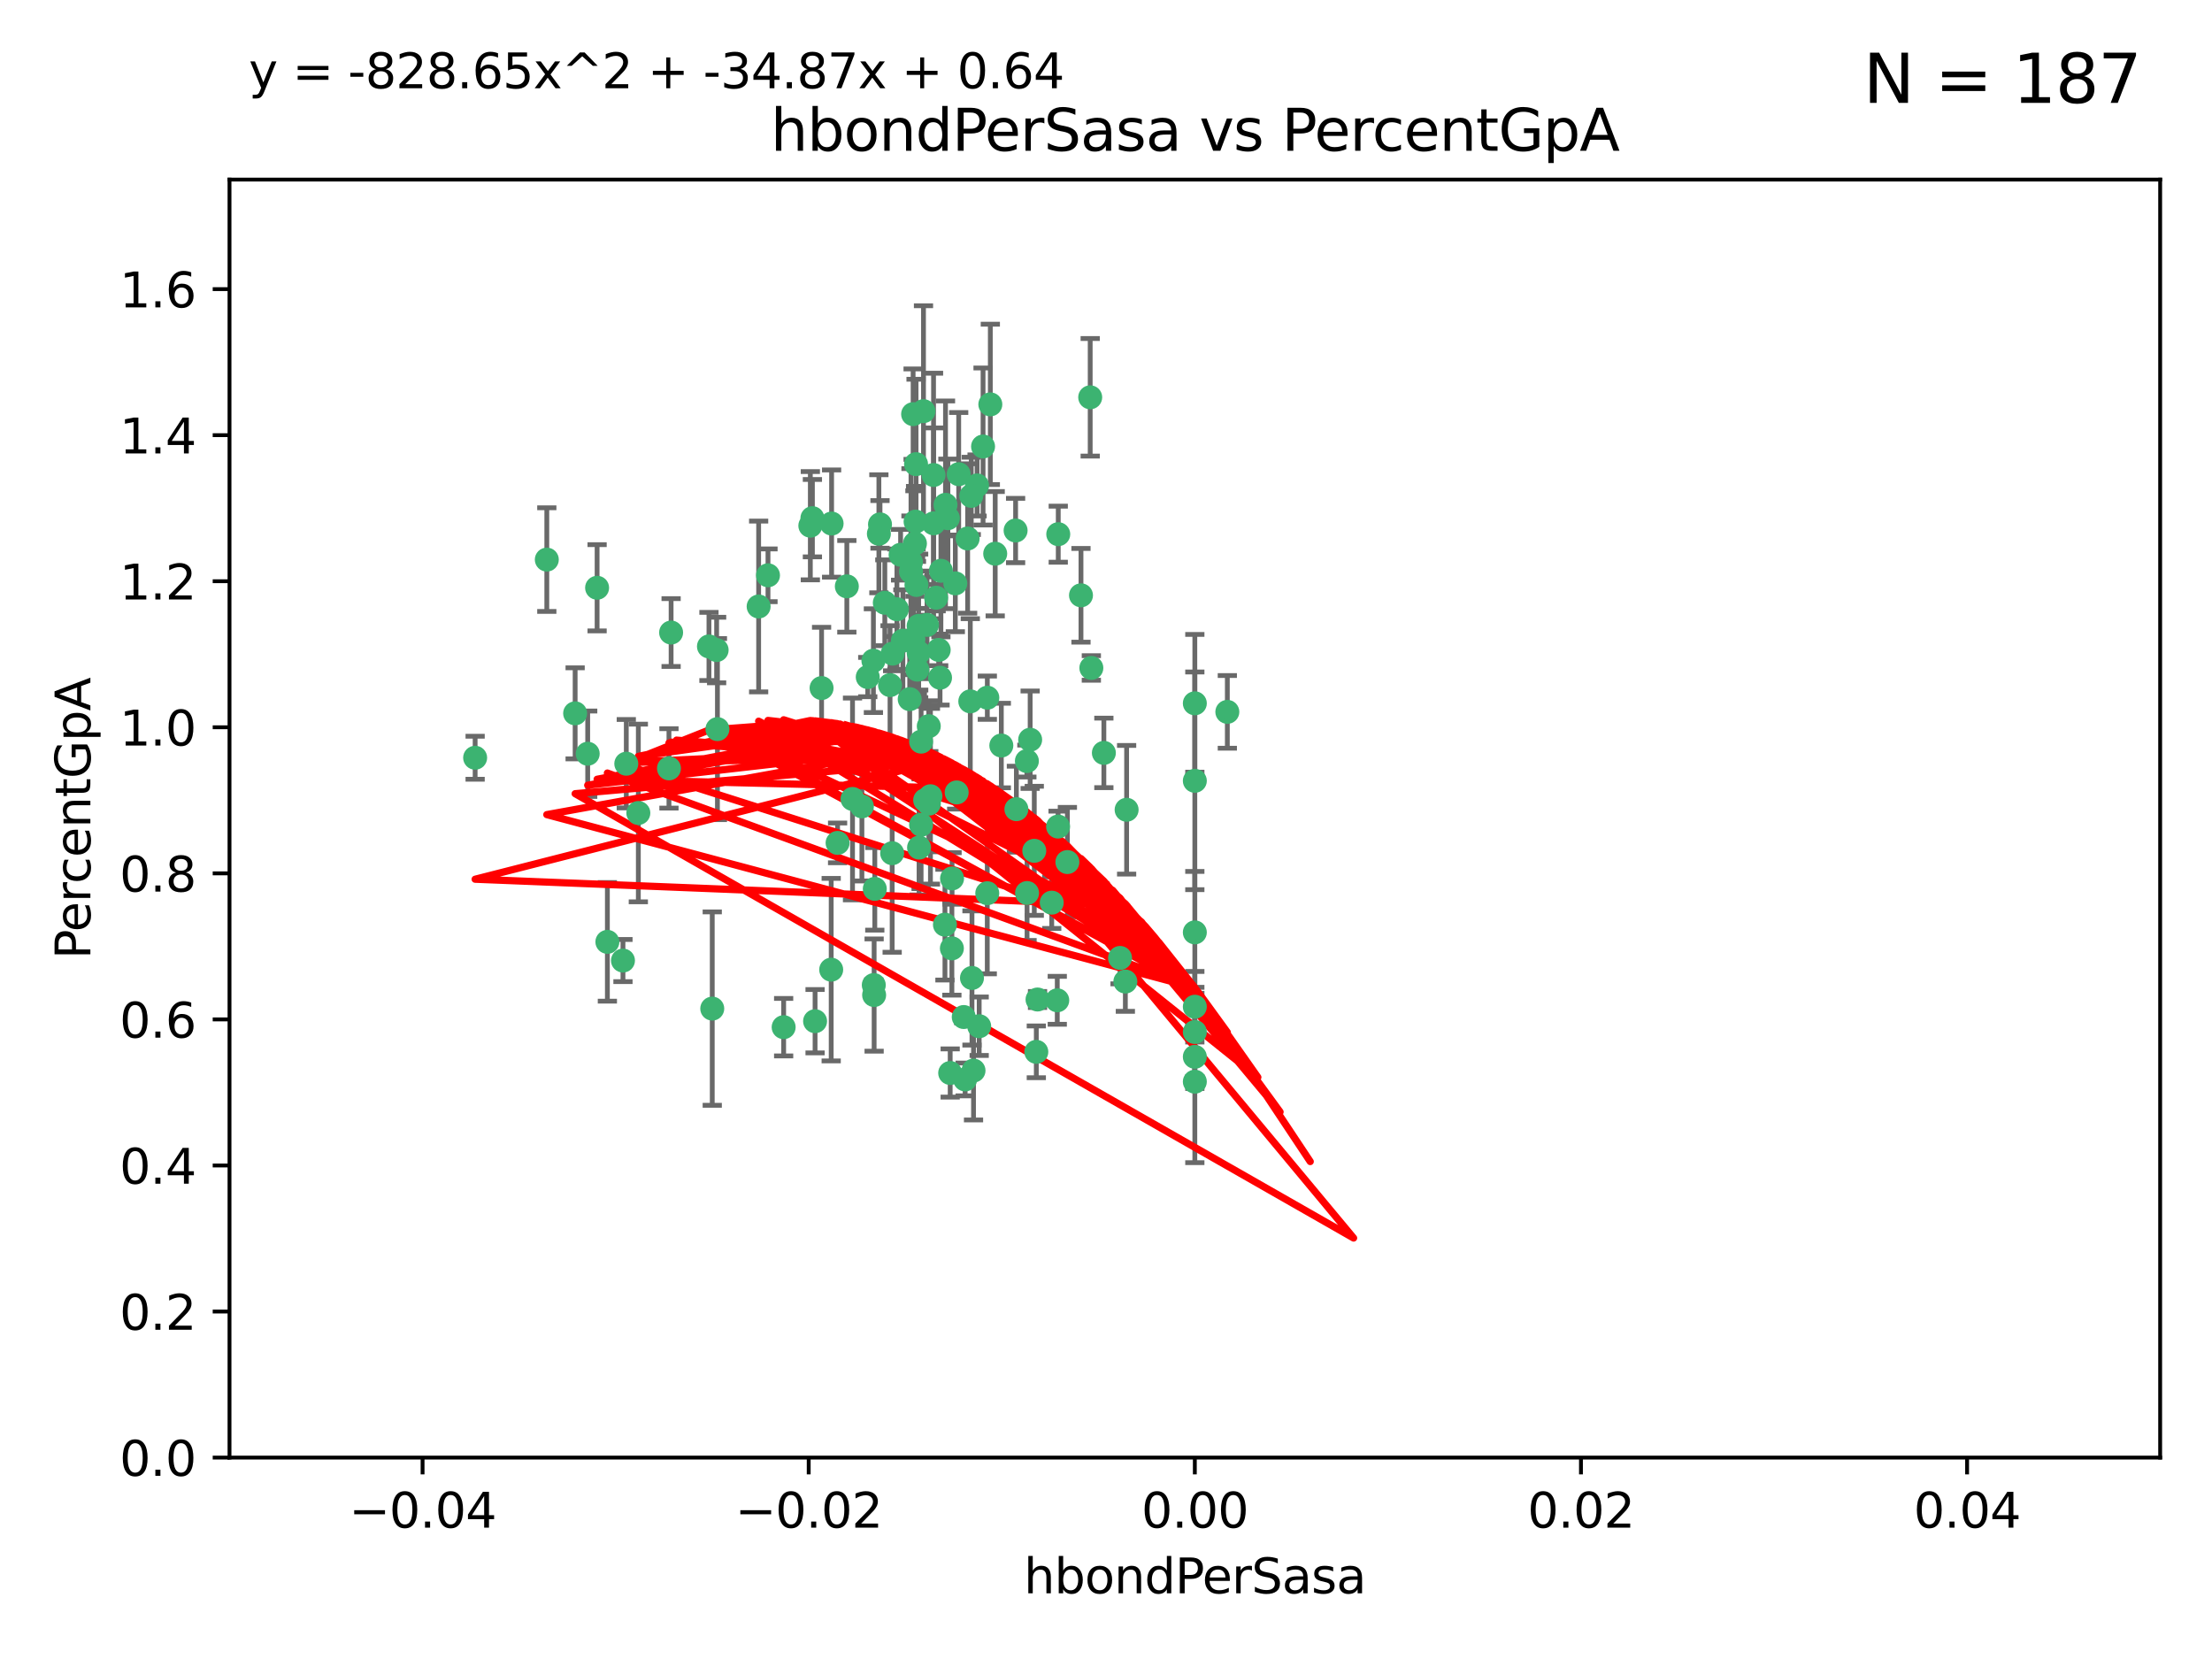 <?xml version="1.0" encoding="utf-8" standalone="no"?>
<!DOCTYPE svg PUBLIC "-//W3C//DTD SVG 1.1//EN"
  "http://www.w3.org/Graphics/SVG/1.1/DTD/svg11.dtd">
<svg xmlns:xlink="http://www.w3.org/1999/xlink" width="460.8pt" height="345.6pt" viewBox="0 0 460.8 345.6" xmlns="http://www.w3.org/2000/svg" version="1.1">
 <defs>
  <style type="text/css">*{stroke-linejoin: round; stroke-linecap: butt}</style>
 </defs>
 <g id="figure_1">
  <g id="patch_1">
   <path d="M 0 345.6 
L 460.8 345.6 
L 460.8 0 
L 0 0 
z
" style="fill: #ffffff"/>
  </g>
  <g id="axes_1">
   <g id="patch_2">
    <path d="M 47.81 303.64 
L 450 303.64 
L 450 37.411 
L 47.81 37.411 
z
" style="fill: #ffffff"/>
   </g>
   <g id="PathCollection_1">
    <defs>
     <path id="meef9f21469" d="M 0 1.118 
C 0.297 1.118 0.581 1 0.791 0.791 
C 1 0.581 1.118 0.297 1.118 0 
C 1.118 -0.297 1 -0.581 0.791 -0.791 
C 0.581 -1 0.297 -1.118 0 -1.118 
C -0.297 -1.118 -0.581 -1 -0.791 -0.791 
C -1 -0.581 -1.118 -0.297 -1.118 0 
C -1.118 0.297 -1 0.581 -0.791 0.791 
C -0.581 1 -0.297 1.118 0 1.118 
z
" style="stroke: #3cb371"/>
    </defs>
    <g clip-path="url(#pb772dc931c)">
     <use xlink:href="#meef9f21469" x="176.411" y="122.143" style="fill: #3cb371; stroke: #3cb371"/>
     <use xlink:href="#meef9f21469" x="190.278" y="133.21" style="fill: #3cb371; stroke: #3cb371"/>
     <use xlink:href="#meef9f21469" x="187.612" y="115.568" style="fill: #3cb371; stroke: #3cb371"/>
     <use xlink:href="#meef9f21469" x="190.597" y="113.232" style="fill: #3cb371; stroke: #3cb371"/>
     <use xlink:href="#meef9f21469" x="169.238" y="107.943" style="fill: #3cb371; stroke: #3cb371"/>
     <use xlink:href="#meef9f21469" x="199.715" y="98.781" style="fill: #3cb371; stroke: #3cb371"/>
     <use xlink:href="#meef9f21469" x="139.804" y="131.77" style="fill: #3cb371; stroke: #3cb371"/>
     <use xlink:href="#meef9f21469" x="196.967" y="105.161" style="fill: #3cb371; stroke: #3cb371"/>
     <use xlink:href="#meef9f21469" x="158.039" y="126.342" style="fill: #3cb371; stroke: #3cb371"/>
     <use xlink:href="#meef9f21469" x="189.776" y="119.082" style="fill: #3cb371; stroke: #3cb371"/>
     <use xlink:href="#meef9f21469" x="204.79" y="93.014" style="fill: #3cb371; stroke: #3cb371"/>
     <use xlink:href="#meef9f21469" x="171.15" y="143.336" style="fill: #3cb371; stroke: #3cb371"/>
     <use xlink:href="#meef9f21469" x="147.688" y="134.663" style="fill: #3cb371; stroke: #3cb371"/>
     <use xlink:href="#meef9f21469" x="129.776" y="200.101" style="fill: #3cb371; stroke: #3cb371"/>
     <use xlink:href="#meef9f21469" x="149.453" y="151.885" style="fill: #3cb371; stroke: #3cb371"/>
     <use xlink:href="#meef9f21469" x="203.543" y="101.126" style="fill: #3cb371; stroke: #3cb371"/>
     <use xlink:href="#meef9f21469" x="193.483" y="151.274" style="fill: #3cb371; stroke: #3cb371"/>
     <use xlink:href="#meef9f21469" x="177.595" y="166.436" style="fill: #3cb371; stroke: #3cb371"/>
     <use xlink:href="#meef9f21469" x="132.977" y="169.36" style="fill: #3cb371; stroke: #3cb371"/>
     <use xlink:href="#meef9f21469" x="168.808" y="109.513" style="fill: #3cb371; stroke: #3cb371"/>
     <use xlink:href="#meef9f21469" x="180.768" y="141.043" style="fill: #3cb371; stroke: #3cb371"/>
     <use xlink:href="#meef9f21469" x="192.38" y="85.648" style="fill: #3cb371; stroke: #3cb371"/>
     <use xlink:href="#meef9f21469" x="194.49" y="109.017" style="fill: #3cb371; stroke: #3cb371"/>
     <use xlink:href="#meef9f21469" x="192.726" y="166.685" style="fill: #3cb371; stroke: #3cb371"/>
     <use xlink:href="#meef9f21469" x="185.855" y="177.737" style="fill: #3cb371; stroke: #3cb371"/>
     <use xlink:href="#meef9f21469" x="195.014" y="124.513" style="fill: #3cb371; stroke: #3cb371"/>
     <use xlink:href="#meef9f21469" x="188.086" y="133.468" style="fill: #3cb371; stroke: #3cb371"/>
     <use xlink:href="#meef9f21469" x="139.357" y="160.067" style="fill: #3cb371; stroke: #3cb371"/>
     <use xlink:href="#meef9f21469" x="196.009" y="118.9" style="fill: #3cb371; stroke: #3cb371"/>
     <use xlink:href="#meef9f21469" x="195.547" y="135.386" style="fill: #3cb371; stroke: #3cb371"/>
     <use xlink:href="#meef9f21469" x="194.474" y="98.955" style="fill: #3cb371; stroke: #3cb371"/>
     <use xlink:href="#meef9f21469" x="191.101" y="139.497" style="fill: #3cb371; stroke: #3cb371"/>
     <use xlink:href="#meef9f21469" x="181.946" y="137.629" style="fill: #3cb371; stroke: #3cb371"/>
     <use xlink:href="#meef9f21469" x="173.153" y="201.998" style="fill: #3cb371; stroke: #3cb371"/>
     <use xlink:href="#meef9f21469" x="200.765" y="211.864" style="fill: #3cb371; stroke: #3cb371"/>
     <use xlink:href="#meef9f21469" x="119.812" y="148.602" style="fill: #3cb371; stroke: #3cb371"/>
     <use xlink:href="#meef9f21469" x="197.466" y="107.949" style="fill: #3cb371; stroke: #3cb371"/>
     <use xlink:href="#meef9f21469" x="220.454" y="111.281" style="fill: #3cb371; stroke: #3cb371"/>
     <use xlink:href="#meef9f21469" x="193.503" y="167.417" style="fill: #3cb371; stroke: #3cb371"/>
     <use xlink:href="#meef9f21469" x="190.916" y="121.859" style="fill: #3cb371; stroke: #3cb371"/>
     <use xlink:href="#meef9f21469" x="211.733" y="168.564" style="fill: #3cb371; stroke: #3cb371"/>
     <use xlink:href="#meef9f21469" x="190.218" y="86.272" style="fill: #3cb371; stroke: #3cb371"/>
     <use xlink:href="#meef9f21469" x="179.549" y="167.984" style="fill: #3cb371; stroke: #3cb371"/>
     <use xlink:href="#meef9f21469" x="124.387" y="122.444" style="fill: #3cb371; stroke: #3cb371"/>
     <use xlink:href="#meef9f21469" x="207.319" y="115.347" style="fill: #3cb371; stroke: #3cb371"/>
     <use xlink:href="#meef9f21469" x="211.569" y="110.514" style="fill: #3cb371; stroke: #3cb371"/>
     <use xlink:href="#meef9f21469" x="191.459" y="176.562" style="fill: #3cb371; stroke: #3cb371"/>
     <use xlink:href="#meef9f21469" x="122.429" y="157.016" style="fill: #3cb371; stroke: #3cb371"/>
     <use xlink:href="#meef9f21469" x="183.322" y="109.239" style="fill: #3cb371; stroke: #3cb371"/>
     <use xlink:href="#meef9f21469" x="185.948" y="136.161" style="fill: #3cb371; stroke: #3cb371"/>
     <use xlink:href="#meef9f21469" x="215.883" y="219.119" style="fill: #3cb371; stroke: #3cb371"/>
     <use xlink:href="#meef9f21469" x="201.055" y="224.865" style="fill: #3cb371; stroke: #3cb371"/>
     <use xlink:href="#meef9f21469" x="193.829" y="165.873" style="fill: #3cb371; stroke: #3cb371"/>
     <use xlink:href="#meef9f21469" x="216.137" y="208.215" style="fill: #3cb371; stroke: #3cb371"/>
     <use xlink:href="#meef9f21469" x="205.678" y="145.341" style="fill: #3cb371; stroke: #3cb371"/>
     <use xlink:href="#meef9f21469" x="163.249" y="213.979" style="fill: #3cb371; stroke: #3cb371"/>
     <use xlink:href="#meef9f21469" x="182.097" y="207.286" style="fill: #3cb371; stroke: #3cb371"/>
     <use xlink:href="#meef9f21469" x="173.238" y="109.065" style="fill: #3cb371; stroke: #3cb371"/>
     <use xlink:href="#meef9f21469" x="205.667" y="186.072" style="fill: #3cb371; stroke: #3cb371"/>
     <use xlink:href="#meef9f21469" x="184.323" y="125.569" style="fill: #3cb371; stroke: #3cb371"/>
     <use xlink:href="#meef9f21469" x="214.6" y="154.097" style="fill: #3cb371; stroke: #3cb371"/>
     <use xlink:href="#meef9f21469" x="191.88" y="171.824" style="fill: #3cb371; stroke: #3cb371"/>
     <use xlink:href="#meef9f21469" x="130.468" y="159.094" style="fill: #3cb371; stroke: #3cb371"/>
     <use xlink:href="#meef9f21469" x="195.827" y="141.181" style="fill: #3cb371; stroke: #3cb371"/>
     <use xlink:href="#meef9f21469" x="190.831" y="96.69" style="fill: #3cb371; stroke: #3cb371"/>
     <use xlink:href="#meef9f21469" x="191.37" y="130.388" style="fill: #3cb371; stroke: #3cb371"/>
     <use xlink:href="#meef9f21469" x="183.087" y="111.192" style="fill: #3cb371; stroke: #3cb371"/>
     <use xlink:href="#meef9f21469" x="159.987" y="119.843" style="fill: #3cb371; stroke: #3cb371"/>
     <use xlink:href="#meef9f21469" x="199.292" y="165.075" style="fill: #3cb371; stroke: #3cb371"/>
     <use xlink:href="#meef9f21469" x="185.411" y="142.72" style="fill: #3cb371; stroke: #3cb371"/>
     <use xlink:href="#meef9f21469" x="199.011" y="121.528" style="fill: #3cb371; stroke: #3cb371"/>
     <use xlink:href="#meef9f21469" x="186.843" y="126.913" style="fill: #3cb371; stroke: #3cb371"/>
     <use xlink:href="#meef9f21469" x="193.114" y="130.173" style="fill: #3cb371; stroke: #3cb371"/>
     <use xlink:href="#meef9f21469" x="213.917" y="158.542" style="fill: #3cb371; stroke: #3cb371"/>
     <use xlink:href="#meef9f21469" x="189.509" y="145.644" style="fill: #3cb371; stroke: #3cb371"/>
     <use xlink:href="#meef9f21469" x="198.295" y="197.559" style="fill: #3cb371; stroke: #3cb371"/>
     <use xlink:href="#meef9f21469" x="191.884" y="154.498" style="fill: #3cb371; stroke: #3cb371"/>
     <use xlink:href="#meef9f21469" x="234.432" y="204.475" style="fill: #3cb371; stroke: #3cb371"/>
     <use xlink:href="#meef9f21469" x="203.984" y="213.781" style="fill: #3cb371; stroke: #3cb371"/>
     <use xlink:href="#meef9f21469" x="189.771" y="117.123" style="fill: #3cb371; stroke: #3cb371"/>
     <use xlink:href="#meef9f21469" x="227.109" y="82.766" style="fill: #3cb371; stroke: #3cb371"/>
     <use xlink:href="#meef9f21469" x="225.189" y="124.015" style="fill: #3cb371; stroke: #3cb371"/>
     <use xlink:href="#meef9f21469" x="233.325" y="199.555" style="fill: #3cb371; stroke: #3cb371"/>
     <use xlink:href="#meef9f21469" x="202.331" y="103.302" style="fill: #3cb371; stroke: #3cb371"/>
     <use xlink:href="#meef9f21469" x="202.13" y="146.106" style="fill: #3cb371; stroke: #3cb371"/>
     <use xlink:href="#meef9f21469" x="202.802" y="223.019" style="fill: #3cb371; stroke: #3cb371"/>
     <use xlink:href="#meef9f21469" x="197.941" y="223.525" style="fill: #3cb371; stroke: #3cb371"/>
     <use xlink:href="#meef9f21469" x="113.91" y="116.576" style="fill: #3cb371; stroke: #3cb371"/>
     <use xlink:href="#meef9f21469" x="191.381" y="135.958" style="fill: #3cb371; stroke: #3cb371"/>
     <use xlink:href="#meef9f21469" x="169.795" y="212.733" style="fill: #3cb371; stroke: #3cb371"/>
     <use xlink:href="#meef9f21469" x="174.485" y="175.59" style="fill: #3cb371; stroke: #3cb371"/>
     <use xlink:href="#meef9f21469" x="234.696" y="168.689" style="fill: #3cb371; stroke: #3cb371"/>
     <use xlink:href="#meef9f21469" x="98.98" y="157.852" style="fill: #3cb371; stroke: #3cb371"/>
     <use xlink:href="#meef9f21469" x="196.85" y="192.625" style="fill: #3cb371; stroke: #3cb371"/>
     <use xlink:href="#meef9f21469" x="198.332" y="182.992" style="fill: #3cb371; stroke: #3cb371"/>
     <use xlink:href="#meef9f21469" x="255.676" y="148.297" style="fill: #3cb371; stroke: #3cb371"/>
     <use xlink:href="#meef9f21469" x="190.732" y="108.658" style="fill: #3cb371; stroke: #3cb371"/>
     <use xlink:href="#meef9f21469" x="220.417" y="172.188" style="fill: #3cb371; stroke: #3cb371"/>
     <use xlink:href="#meef9f21469" x="182.026" y="205.202" style="fill: #3cb371; stroke: #3cb371"/>
     <use xlink:href="#meef9f21469" x="149.287" y="135.415" style="fill: #3cb371; stroke: #3cb371"/>
     <use xlink:href="#meef9f21469" x="219.095" y="188.041" style="fill: #3cb371; stroke: #3cb371"/>
     <use xlink:href="#meef9f21469" x="201.576" y="112.178" style="fill: #3cb371; stroke: #3cb371"/>
     <use xlink:href="#meef9f21469" x="202.481" y="203.727" style="fill: #3cb371; stroke: #3cb371"/>
     <use xlink:href="#meef9f21469" x="213.955" y="186.034" style="fill: #3cb371; stroke: #3cb371"/>
     <use xlink:href="#meef9f21469" x="206.303" y="84.238" style="fill: #3cb371; stroke: #3cb371"/>
     <use xlink:href="#meef9f21469" x="208.594" y="155.307" style="fill: #3cb371; stroke: #3cb371"/>
     <use xlink:href="#meef9f21469" x="182.236" y="185.169" style="fill: #3cb371; stroke: #3cb371"/>
     <use xlink:href="#meef9f21469" x="248.905" y="214.987" style="fill: #3cb371; stroke: #3cb371"/>
     <use xlink:href="#meef9f21469" x="248.905" y="162.658" style="fill: #3cb371; stroke: #3cb371"/>
     <use xlink:href="#meef9f21469" x="248.905" y="146.514" style="fill: #3cb371; stroke: #3cb371"/>
     <use xlink:href="#meef9f21469" x="248.905" y="225.333" style="fill: #3cb371; stroke: #3cb371"/>
     <use xlink:href="#meef9f21469" x="215.459" y="177.24" style="fill: #3cb371; stroke: #3cb371"/>
     <use xlink:href="#meef9f21469" x="229.956" y="156.841" style="fill: #3cb371; stroke: #3cb371"/>
     <use xlink:href="#meef9f21469" x="220.249" y="208.382" style="fill: #3cb371; stroke: #3cb371"/>
     <use xlink:href="#meef9f21469" x="148.375" y="210.111" style="fill: #3cb371; stroke: #3cb371"/>
     <use xlink:href="#meef9f21469" x="126.528" y="196.207" style="fill: #3cb371; stroke: #3cb371"/>
     <use xlink:href="#meef9f21469" x="222.356" y="179.582" style="fill: #3cb371; stroke: #3cb371"/>
     <use xlink:href="#meef9f21469" x="227.348" y="139.145" style="fill: #3cb371; stroke: #3cb371"/>
     <use xlink:href="#meef9f21469" x="248.905" y="209.723" style="fill: #3cb371; stroke: #3cb371"/>
     <use xlink:href="#meef9f21469" x="248.905" y="194.231" style="fill: #3cb371; stroke: #3cb371"/>
     <use xlink:href="#meef9f21469" x="248.905" y="220.154" style="fill: #3cb371; stroke: #3cb371"/>
    </g>
   </g>
   <g id="matplotlib.axis_1">
    <g id="xtick_1">
     <g id="line2d_1">
      <defs>
       <path id="m967ddc0bba" d="M 0 0 
L 0 3.5 
" style="stroke: #000000; stroke-width: 0.8"/>
      </defs>
      <g>
       <use xlink:href="#m967ddc0bba" x="88.029" y="303.64" style="stroke: #000000; stroke-width: 0.8"/>
      </g>
     </g>
     <g id="text_1">
      <!-- −0.04 -->
      <g transform="translate(72.706 318.238)scale(0.1 -0.1)">
       <defs>
        <path id="DejaVuSans-2212" d="M 678 2272 
L 4684 2272 
L 4684 1741 
L 678 1741 
L 678 2272 
z
" transform="scale(0.016)"/>
        <path id="DejaVuSans-30" d="M 2034 4250 
Q 1547 4250 1301 3770 
Q 1056 3291 1056 2328 
Q 1056 1369 1301 889 
Q 1547 409 2034 409 
Q 2525 409 2770 889 
Q 3016 1369 3016 2328 
Q 3016 3291 2770 3770 
Q 2525 4250 2034 4250 
z
M 2034 4750 
Q 2819 4750 3233 4129 
Q 3647 3509 3647 2328 
Q 3647 1150 3233 529 
Q 2819 -91 2034 -91 
Q 1250 -91 836 529 
Q 422 1150 422 2328 
Q 422 3509 836 4129 
Q 1250 4750 2034 4750 
z
" transform="scale(0.016)"/>
        <path id="DejaVuSans-2e" d="M 684 794 
L 1344 794 
L 1344 0 
L 684 0 
L 684 794 
z
" transform="scale(0.016)"/>
        <path id="DejaVuSans-34" d="M 2419 4116 
L 825 1625 
L 2419 1625 
L 2419 4116 
z
M 2253 4666 
L 3047 4666 
L 3047 1625 
L 3713 1625 
L 3713 1100 
L 3047 1100 
L 3047 0 
L 2419 0 
L 2419 1100 
L 313 1100 
L 313 1709 
L 2253 4666 
z
" transform="scale(0.016)"/>
       </defs>
       <use xlink:href="#DejaVuSans-2212"/>
       <use xlink:href="#DejaVuSans-30" x="83.789"/>
       <use xlink:href="#DejaVuSans-2e" x="147.412"/>
       <use xlink:href="#DejaVuSans-30" x="179.199"/>
       <use xlink:href="#DejaVuSans-34" x="242.822"/>
      </g>
     </g>
    </g>
    <g id="xtick_2">
     <g id="line2d_2">
      <g>
       <use xlink:href="#m967ddc0bba" x="168.467" y="303.64" style="stroke: #000000; stroke-width: 0.8"/>
      </g>
     </g>
     <g id="text_2">
      <!-- −0.02 -->
      <g transform="translate(153.144 318.238)scale(0.1 -0.1)">
       <defs>
        <path id="DejaVuSans-32" d="M 1228 531 
L 3431 531 
L 3431 0 
L 469 0 
L 469 531 
Q 828 903 1448 1529 
Q 2069 2156 2228 2338 
Q 2531 2678 2651 2914 
Q 2772 3150 2772 3378 
Q 2772 3750 2511 3984 
Q 2250 4219 1831 4219 
Q 1534 4219 1204 4116 
Q 875 4013 500 3803 
L 500 4441 
Q 881 4594 1212 4672 
Q 1544 4750 1819 4750 
Q 2544 4750 2975 4387 
Q 3406 4025 3406 3419 
Q 3406 3131 3298 2873 
Q 3191 2616 2906 2266 
Q 2828 2175 2409 1742 
Q 1991 1309 1228 531 
z
" transform="scale(0.016)"/>
       </defs>
       <use xlink:href="#DejaVuSans-2212"/>
       <use xlink:href="#DejaVuSans-30" x="83.789"/>
       <use xlink:href="#DejaVuSans-2e" x="147.412"/>
       <use xlink:href="#DejaVuSans-30" x="179.199"/>
       <use xlink:href="#DejaVuSans-32" x="242.822"/>
      </g>
     </g>
    </g>
    <g id="xtick_3">
     <g id="line2d_3">
      <g>
       <use xlink:href="#m967ddc0bba" x="248.905" y="303.64" style="stroke: #000000; stroke-width: 0.8"/>
      </g>
     </g>
     <g id="text_3">
      <!-- 0.00 -->
      <g transform="translate(237.772 318.238)scale(0.1 -0.1)">
       <use xlink:href="#DejaVuSans-30"/>
       <use xlink:href="#DejaVuSans-2e" x="63.623"/>
       <use xlink:href="#DejaVuSans-30" x="95.41"/>
       <use xlink:href="#DejaVuSans-30" x="159.033"/>
      </g>
     </g>
    </g>
    <g id="xtick_4">
     <g id="line2d_4">
      <g>
       <use xlink:href="#m967ddc0bba" x="329.343" y="303.64" style="stroke: #000000; stroke-width: 0.8"/>
      </g>
     </g>
     <g id="text_4">
      <!-- 0.02 -->
      <g transform="translate(318.21 318.238)scale(0.1 -0.1)">
       <use xlink:href="#DejaVuSans-30"/>
       <use xlink:href="#DejaVuSans-2e" x="63.623"/>
       <use xlink:href="#DejaVuSans-30" x="95.41"/>
       <use xlink:href="#DejaVuSans-32" x="159.033"/>
      </g>
     </g>
    </g>
    <g id="xtick_5">
     <g id="line2d_5">
      <g>
       <use xlink:href="#m967ddc0bba" x="409.781" y="303.64" style="stroke: #000000; stroke-width: 0.8"/>
      </g>
     </g>
     <g id="text_5">
      <!-- 0.04 -->
      <g transform="translate(398.648 318.238)scale(0.1 -0.1)">
       <use xlink:href="#DejaVuSans-30"/>
       <use xlink:href="#DejaVuSans-2e" x="63.623"/>
       <use xlink:href="#DejaVuSans-30" x="95.41"/>
       <use xlink:href="#DejaVuSans-34" x="159.033"/>
      </g>
     </g>
    </g>
    <g id="text_6">
     <!-- hbondPerSasa -->
     <g transform="translate(213.287 331.917)scale(0.1 -0.1)">
      <defs>
       <path id="DejaVuSans-68" d="M 3513 2113 
L 3513 0 
L 2938 0 
L 2938 2094 
Q 2938 2591 2744 2837 
Q 2550 3084 2163 3084 
Q 1697 3084 1428 2787 
Q 1159 2491 1159 1978 
L 1159 0 
L 581 0 
L 581 4863 
L 1159 4863 
L 1159 2956 
Q 1366 3272 1645 3428 
Q 1925 3584 2291 3584 
Q 2894 3584 3203 3211 
Q 3513 2838 3513 2113 
z
" transform="scale(0.016)"/>
       <path id="DejaVuSans-62" d="M 3116 1747 
Q 3116 2381 2855 2742 
Q 2594 3103 2138 3103 
Q 1681 3103 1420 2742 
Q 1159 2381 1159 1747 
Q 1159 1113 1420 752 
Q 1681 391 2138 391 
Q 2594 391 2855 752 
Q 3116 1113 3116 1747 
z
M 1159 2969 
Q 1341 3281 1617 3432 
Q 1894 3584 2278 3584 
Q 2916 3584 3314 3078 
Q 3713 2572 3713 1747 
Q 3713 922 3314 415 
Q 2916 -91 2278 -91 
Q 1894 -91 1617 61 
Q 1341 213 1159 525 
L 1159 0 
L 581 0 
L 581 4863 
L 1159 4863 
L 1159 2969 
z
" transform="scale(0.016)"/>
       <path id="DejaVuSans-6f" d="M 1959 3097 
Q 1497 3097 1228 2736 
Q 959 2375 959 1747 
Q 959 1119 1226 758 
Q 1494 397 1959 397 
Q 2419 397 2687 759 
Q 2956 1122 2956 1747 
Q 2956 2369 2687 2733 
Q 2419 3097 1959 3097 
z
M 1959 3584 
Q 2709 3584 3137 3096 
Q 3566 2609 3566 1747 
Q 3566 888 3137 398 
Q 2709 -91 1959 -91 
Q 1206 -91 779 398 
Q 353 888 353 1747 
Q 353 2609 779 3096 
Q 1206 3584 1959 3584 
z
" transform="scale(0.016)"/>
       <path id="DejaVuSans-6e" d="M 3513 2113 
L 3513 0 
L 2938 0 
L 2938 2094 
Q 2938 2591 2744 2837 
Q 2550 3084 2163 3084 
Q 1697 3084 1428 2787 
Q 1159 2491 1159 1978 
L 1159 0 
L 581 0 
L 581 3500 
L 1159 3500 
L 1159 2956 
Q 1366 3272 1645 3428 
Q 1925 3584 2291 3584 
Q 2894 3584 3203 3211 
Q 3513 2838 3513 2113 
z
" transform="scale(0.016)"/>
       <path id="DejaVuSans-64" d="M 2906 2969 
L 2906 4863 
L 3481 4863 
L 3481 0 
L 2906 0 
L 2906 525 
Q 2725 213 2448 61 
Q 2172 -91 1784 -91 
Q 1150 -91 751 415 
Q 353 922 353 1747 
Q 353 2572 751 3078 
Q 1150 3584 1784 3584 
Q 2172 3584 2448 3432 
Q 2725 3281 2906 2969 
z
M 947 1747 
Q 947 1113 1208 752 
Q 1469 391 1925 391 
Q 2381 391 2643 752 
Q 2906 1113 2906 1747 
Q 2906 2381 2643 2742 
Q 2381 3103 1925 3103 
Q 1469 3103 1208 2742 
Q 947 2381 947 1747 
z
" transform="scale(0.016)"/>
       <path id="DejaVuSans-50" d="M 1259 4147 
L 1259 2394 
L 2053 2394 
Q 2494 2394 2734 2622 
Q 2975 2850 2975 3272 
Q 2975 3691 2734 3919 
Q 2494 4147 2053 4147 
L 1259 4147 
z
M 628 4666 
L 2053 4666 
Q 2838 4666 3239 4311 
Q 3641 3956 3641 3272 
Q 3641 2581 3239 2228 
Q 2838 1875 2053 1875 
L 1259 1875 
L 1259 0 
L 628 0 
L 628 4666 
z
" transform="scale(0.016)"/>
       <path id="DejaVuSans-65" d="M 3597 1894 
L 3597 1613 
L 953 1613 
Q 991 1019 1311 708 
Q 1631 397 2203 397 
Q 2534 397 2845 478 
Q 3156 559 3463 722 
L 3463 178 
Q 3153 47 2828 -22 
Q 2503 -91 2169 -91 
Q 1331 -91 842 396 
Q 353 884 353 1716 
Q 353 2575 817 3079 
Q 1281 3584 2069 3584 
Q 2775 3584 3186 3129 
Q 3597 2675 3597 1894 
z
M 3022 2063 
Q 3016 2534 2758 2815 
Q 2500 3097 2075 3097 
Q 1594 3097 1305 2825 
Q 1016 2553 972 2059 
L 3022 2063 
z
" transform="scale(0.016)"/>
       <path id="DejaVuSans-72" d="M 2631 2963 
Q 2534 3019 2420 3045 
Q 2306 3072 2169 3072 
Q 1681 3072 1420 2755 
Q 1159 2438 1159 1844 
L 1159 0 
L 581 0 
L 581 3500 
L 1159 3500 
L 1159 2956 
Q 1341 3275 1631 3429 
Q 1922 3584 2338 3584 
Q 2397 3584 2469 3576 
Q 2541 3569 2628 3553 
L 2631 2963 
z
" transform="scale(0.016)"/>
       <path id="DejaVuSans-53" d="M 3425 4513 
L 3425 3897 
Q 3066 4069 2747 4153 
Q 2428 4238 2131 4238 
Q 1616 4238 1336 4038 
Q 1056 3838 1056 3469 
Q 1056 3159 1242 3001 
Q 1428 2844 1947 2747 
L 2328 2669 
Q 3034 2534 3370 2195 
Q 3706 1856 3706 1288 
Q 3706 609 3251 259 
Q 2797 -91 1919 -91 
Q 1588 -91 1214 -16 
Q 841 59 441 206 
L 441 856 
Q 825 641 1194 531 
Q 1563 422 1919 422 
Q 2459 422 2753 634 
Q 3047 847 3047 1241 
Q 3047 1584 2836 1778 
Q 2625 1972 2144 2069 
L 1759 2144 
Q 1053 2284 737 2584 
Q 422 2884 422 3419 
Q 422 4038 858 4394 
Q 1294 4750 2059 4750 
Q 2388 4750 2728 4690 
Q 3069 4631 3425 4513 
z
" transform="scale(0.016)"/>
       <path id="DejaVuSans-61" d="M 2194 1759 
Q 1497 1759 1228 1600 
Q 959 1441 959 1056 
Q 959 750 1161 570 
Q 1363 391 1709 391 
Q 2188 391 2477 730 
Q 2766 1069 2766 1631 
L 2766 1759 
L 2194 1759 
z
M 3341 1997 
L 3341 0 
L 2766 0 
L 2766 531 
Q 2569 213 2275 61 
Q 1981 -91 1556 -91 
Q 1019 -91 701 211 
Q 384 513 384 1019 
Q 384 1609 779 1909 
Q 1175 2209 1959 2209 
L 2766 2209 
L 2766 2266 
Q 2766 2663 2505 2880 
Q 2244 3097 1772 3097 
Q 1472 3097 1187 3025 
Q 903 2953 641 2809 
L 641 3341 
Q 956 3463 1253 3523 
Q 1550 3584 1831 3584 
Q 2591 3584 2966 3190 
Q 3341 2797 3341 1997 
z
" transform="scale(0.016)"/>
       <path id="DejaVuSans-73" d="M 2834 3397 
L 2834 2853 
Q 2591 2978 2328 3040 
Q 2066 3103 1784 3103 
Q 1356 3103 1142 2972 
Q 928 2841 928 2578 
Q 928 2378 1081 2264 
Q 1234 2150 1697 2047 
L 1894 2003 
Q 2506 1872 2764 1633 
Q 3022 1394 3022 966 
Q 3022 478 2636 193 
Q 2250 -91 1575 -91 
Q 1294 -91 989 -36 
Q 684 19 347 128 
L 347 722 
Q 666 556 975 473 
Q 1284 391 1588 391 
Q 1994 391 2212 530 
Q 2431 669 2431 922 
Q 2431 1156 2273 1281 
Q 2116 1406 1581 1522 
L 1381 1569 
Q 847 1681 609 1914 
Q 372 2147 372 2553 
Q 372 3047 722 3315 
Q 1072 3584 1716 3584 
Q 2034 3584 2315 3537 
Q 2597 3491 2834 3397 
z
" transform="scale(0.016)"/>
      </defs>
      <use xlink:href="#DejaVuSans-68"/>
      <use xlink:href="#DejaVuSans-62" x="63.379"/>
      <use xlink:href="#DejaVuSans-6f" x="126.855"/>
      <use xlink:href="#DejaVuSans-6e" x="188.037"/>
      <use xlink:href="#DejaVuSans-64" x="251.416"/>
      <use xlink:href="#DejaVuSans-50" x="314.893"/>
      <use xlink:href="#DejaVuSans-65" x="371.57"/>
      <use xlink:href="#DejaVuSans-72" x="433.094"/>
      <use xlink:href="#DejaVuSans-53" x="474.207"/>
      <use xlink:href="#DejaVuSans-61" x="537.684"/>
      <use xlink:href="#DejaVuSans-73" x="598.963"/>
      <use xlink:href="#DejaVuSans-61" x="651.062"/>
     </g>
    </g>
   </g>
   <g id="matplotlib.axis_2">
    <g id="ytick_1">
     <g id="line2d_6">
      <defs>
       <path id="ma7a2cdb50a" d="M 0 0 
L -3.5 0 
" style="stroke: #000000; stroke-width: 0.8"/>
      </defs>
      <g>
       <use xlink:href="#ma7a2cdb50a" x="47.81" y="303.64" style="stroke: #000000; stroke-width: 0.8"/>
      </g>
     </g>
     <g id="text_7">
      <!-- 0.0 -->
      <g transform="translate(24.907 307.439)scale(0.1 -0.1)">
       <use xlink:href="#DejaVuSans-30"/>
       <use xlink:href="#DejaVuSans-2e" x="63.623"/>
       <use xlink:href="#DejaVuSans-30" x="95.41"/>
      </g>
     </g>
    </g>
    <g id="ytick_2">
     <g id="line2d_7">
      <g>
       <use xlink:href="#ma7a2cdb50a" x="47.81" y="273.214" style="stroke: #000000; stroke-width: 0.8"/>
      </g>
     </g>
     <g id="text_8">
      <!-- 0.2 -->
      <g transform="translate(24.907 277.013)scale(0.1 -0.1)">
       <use xlink:href="#DejaVuSans-30"/>
       <use xlink:href="#DejaVuSans-2e" x="63.623"/>
       <use xlink:href="#DejaVuSans-32" x="95.41"/>
      </g>
     </g>
    </g>
    <g id="ytick_3">
     <g id="line2d_8">
      <g>
       <use xlink:href="#ma7a2cdb50a" x="47.81" y="242.788" style="stroke: #000000; stroke-width: 0.8"/>
      </g>
     </g>
     <g id="text_9">
      <!-- 0.4 -->
      <g transform="translate(24.907 246.587)scale(0.1 -0.1)">
       <use xlink:href="#DejaVuSans-30"/>
       <use xlink:href="#DejaVuSans-2e" x="63.623"/>
       <use xlink:href="#DejaVuSans-34" x="95.41"/>
      </g>
     </g>
    </g>
    <g id="ytick_4">
     <g id="line2d_9">
      <g>
       <use xlink:href="#ma7a2cdb50a" x="47.81" y="212.362" style="stroke: #000000; stroke-width: 0.8"/>
      </g>
     </g>
     <g id="text_10">
      <!-- 0.6 -->
      <g transform="translate(24.907 216.161)scale(0.1 -0.1)">
       <defs>
        <path id="DejaVuSans-36" d="M 2113 2584 
Q 1688 2584 1439 2293 
Q 1191 2003 1191 1497 
Q 1191 994 1439 701 
Q 1688 409 2113 409 
Q 2538 409 2786 701 
Q 3034 994 3034 1497 
Q 3034 2003 2786 2293 
Q 2538 2584 2113 2584 
z
M 3366 4563 
L 3366 3988 
Q 3128 4100 2886 4159 
Q 2644 4219 2406 4219 
Q 1781 4219 1451 3797 
Q 1122 3375 1075 2522 
Q 1259 2794 1537 2939 
Q 1816 3084 2150 3084 
Q 2853 3084 3261 2657 
Q 3669 2231 3669 1497 
Q 3669 778 3244 343 
Q 2819 -91 2113 -91 
Q 1303 -91 875 529 
Q 447 1150 447 2328 
Q 447 3434 972 4092 
Q 1497 4750 2381 4750 
Q 2619 4750 2861 4703 
Q 3103 4656 3366 4563 
z
" transform="scale(0.016)"/>
       </defs>
       <use xlink:href="#DejaVuSans-30"/>
       <use xlink:href="#DejaVuSans-2e" x="63.623"/>
       <use xlink:href="#DejaVuSans-36" x="95.41"/>
      </g>
     </g>
    </g>
    <g id="ytick_5">
     <g id="line2d_10">
      <g>
       <use xlink:href="#ma7a2cdb50a" x="47.81" y="181.935" style="stroke: #000000; stroke-width: 0.8"/>
      </g>
     </g>
     <g id="text_11">
      <!-- 0.8 -->
      <g transform="translate(24.907 185.735)scale(0.1 -0.1)">
       <defs>
        <path id="DejaVuSans-38" d="M 2034 2216 
Q 1584 2216 1326 1975 
Q 1069 1734 1069 1313 
Q 1069 891 1326 650 
Q 1584 409 2034 409 
Q 2484 409 2743 651 
Q 3003 894 3003 1313 
Q 3003 1734 2745 1975 
Q 2488 2216 2034 2216 
z
M 1403 2484 
Q 997 2584 770 2862 
Q 544 3141 544 3541 
Q 544 4100 942 4425 
Q 1341 4750 2034 4750 
Q 2731 4750 3128 4425 
Q 3525 4100 3525 3541 
Q 3525 3141 3298 2862 
Q 3072 2584 2669 2484 
Q 3125 2378 3379 2068 
Q 3634 1759 3634 1313 
Q 3634 634 3220 271 
Q 2806 -91 2034 -91 
Q 1263 -91 848 271 
Q 434 634 434 1313 
Q 434 1759 690 2068 
Q 947 2378 1403 2484 
z
M 1172 3481 
Q 1172 3119 1398 2916 
Q 1625 2713 2034 2713 
Q 2441 2713 2670 2916 
Q 2900 3119 2900 3481 
Q 2900 3844 2670 4047 
Q 2441 4250 2034 4250 
Q 1625 4250 1398 4047 
Q 1172 3844 1172 3481 
z
" transform="scale(0.016)"/>
       </defs>
       <use xlink:href="#DejaVuSans-30"/>
       <use xlink:href="#DejaVuSans-2e" x="63.623"/>
       <use xlink:href="#DejaVuSans-38" x="95.41"/>
      </g>
     </g>
    </g>
    <g id="ytick_6">
     <g id="line2d_11">
      <g>
       <use xlink:href="#ma7a2cdb50a" x="47.81" y="151.509" style="stroke: #000000; stroke-width: 0.8"/>
      </g>
     </g>
     <g id="text_12">
      <!-- 1.0 -->
      <g transform="translate(24.907 155.308)scale(0.1 -0.1)">
       <defs>
        <path id="DejaVuSans-31" d="M 794 531 
L 1825 531 
L 1825 4091 
L 703 3866 
L 703 4441 
L 1819 4666 
L 2450 4666 
L 2450 531 
L 3481 531 
L 3481 0 
L 794 0 
L 794 531 
z
" transform="scale(0.016)"/>
       </defs>
       <use xlink:href="#DejaVuSans-31"/>
       <use xlink:href="#DejaVuSans-2e" x="63.623"/>
       <use xlink:href="#DejaVuSans-30" x="95.41"/>
      </g>
     </g>
    </g>
    <g id="ytick_7">
     <g id="line2d_12">
      <g>
       <use xlink:href="#ma7a2cdb50a" x="47.81" y="121.083" style="stroke: #000000; stroke-width: 0.8"/>
      </g>
     </g>
     <g id="text_13">
      <!-- 1.2 -->
      <g transform="translate(24.907 124.882)scale(0.1 -0.1)">
       <use xlink:href="#DejaVuSans-31"/>
       <use xlink:href="#DejaVuSans-2e" x="63.623"/>
       <use xlink:href="#DejaVuSans-32" x="95.41"/>
      </g>
     </g>
    </g>
    <g id="ytick_8">
     <g id="line2d_13">
      <g>
       <use xlink:href="#ma7a2cdb50a" x="47.81" y="90.657" style="stroke: #000000; stroke-width: 0.8"/>
      </g>
     </g>
     <g id="text_14">
      <!-- 1.4 -->
      <g transform="translate(24.907 94.456)scale(0.1 -0.1)">
       <use xlink:href="#DejaVuSans-31"/>
       <use xlink:href="#DejaVuSans-2e" x="63.623"/>
       <use xlink:href="#DejaVuSans-34" x="95.41"/>
      </g>
     </g>
    </g>
    <g id="ytick_9">
     <g id="line2d_14">
      <g>
       <use xlink:href="#ma7a2cdb50a" x="47.81" y="60.231" style="stroke: #000000; stroke-width: 0.8"/>
      </g>
     </g>
     <g id="text_15">
      <!-- 1.6 -->
      <g transform="translate(24.907 64.03)scale(0.1 -0.1)">
       <use xlink:href="#DejaVuSans-31"/>
       <use xlink:href="#DejaVuSans-2e" x="63.623"/>
       <use xlink:href="#DejaVuSans-36" x="95.41"/>
      </g>
     </g>
    </g>
    <g id="text_16">
     <!-- PercentGpA -->
     <g transform="translate(18.827 199.802)rotate(-90)scale(0.1 -0.1)">
      <defs>
       <path id="DejaVuSans-63" d="M 3122 3366 
L 3122 2828 
Q 2878 2963 2633 3030 
Q 2388 3097 2138 3097 
Q 1578 3097 1268 2742 
Q 959 2388 959 1747 
Q 959 1106 1268 751 
Q 1578 397 2138 397 
Q 2388 397 2633 464 
Q 2878 531 3122 666 
L 3122 134 
Q 2881 22 2623 -34 
Q 2366 -91 2075 -91 
Q 1284 -91 818 406 
Q 353 903 353 1747 
Q 353 2603 823 3093 
Q 1294 3584 2113 3584 
Q 2378 3584 2631 3529 
Q 2884 3475 3122 3366 
z
" transform="scale(0.016)"/>
       <path id="DejaVuSans-74" d="M 1172 4494 
L 1172 3500 
L 2356 3500 
L 2356 3053 
L 1172 3053 
L 1172 1153 
Q 1172 725 1289 603 
Q 1406 481 1766 481 
L 2356 481 
L 2356 0 
L 1766 0 
Q 1100 0 847 248 
Q 594 497 594 1153 
L 594 3053 
L 172 3053 
L 172 3500 
L 594 3500 
L 594 4494 
L 1172 4494 
z
" transform="scale(0.016)"/>
       <path id="DejaVuSans-47" d="M 3809 666 
L 3809 1919 
L 2778 1919 
L 2778 2438 
L 4434 2438 
L 4434 434 
Q 4069 175 3628 42 
Q 3188 -91 2688 -91 
Q 1594 -91 976 548 
Q 359 1188 359 2328 
Q 359 3472 976 4111 
Q 1594 4750 2688 4750 
Q 3144 4750 3555 4637 
Q 3966 4525 4313 4306 
L 4313 3634 
Q 3963 3931 3569 4081 
Q 3175 4231 2741 4231 
Q 1884 4231 1454 3753 
Q 1025 3275 1025 2328 
Q 1025 1384 1454 906 
Q 1884 428 2741 428 
Q 3075 428 3337 486 
Q 3600 544 3809 666 
z
" transform="scale(0.016)"/>
       <path id="DejaVuSans-70" d="M 1159 525 
L 1159 -1331 
L 581 -1331 
L 581 3500 
L 1159 3500 
L 1159 2969 
Q 1341 3281 1617 3432 
Q 1894 3584 2278 3584 
Q 2916 3584 3314 3078 
Q 3713 2572 3713 1747 
Q 3713 922 3314 415 
Q 2916 -91 2278 -91 
Q 1894 -91 1617 61 
Q 1341 213 1159 525 
z
M 3116 1747 
Q 3116 2381 2855 2742 
Q 2594 3103 2138 3103 
Q 1681 3103 1420 2742 
Q 1159 2381 1159 1747 
Q 1159 1113 1420 752 
Q 1681 391 2138 391 
Q 2594 391 2855 752 
Q 3116 1113 3116 1747 
z
" transform="scale(0.016)"/>
       <path id="DejaVuSans-41" d="M 2188 4044 
L 1331 1722 
L 3047 1722 
L 2188 4044 
z
M 1831 4666 
L 2547 4666 
L 4325 0 
L 3669 0 
L 3244 1197 
L 1141 1197 
L 716 0 
L 50 0 
L 1831 4666 
z
" transform="scale(0.016)"/>
      </defs>
      <use xlink:href="#DejaVuSans-50"/>
      <use xlink:href="#DejaVuSans-65" x="56.678"/>
      <use xlink:href="#DejaVuSans-72" x="118.201"/>
      <use xlink:href="#DejaVuSans-63" x="157.064"/>
      <use xlink:href="#DejaVuSans-65" x="212.045"/>
      <use xlink:href="#DejaVuSans-6e" x="273.568"/>
      <use xlink:href="#DejaVuSans-74" x="336.947"/>
      <use xlink:href="#DejaVuSans-47" x="376.156"/>
      <use xlink:href="#DejaVuSans-70" x="453.646"/>
      <use xlink:href="#DejaVuSans-41" x="517.123"/>
     </g>
    </g>
   </g>
   <g id="LineCollection_1">
    <path d="M 176.411 131.684 
L 176.411 112.601 
" clip-path="url(#pb772dc931c)" style="fill: none; stroke: #696969"/>
    <path d="M 190.278 147.122 
L 190.278 119.298 
" clip-path="url(#pb772dc931c)" style="fill: none; stroke: #696969"/>
    <path d="M 187.612 120.843 
L 187.612 110.292 
" clip-path="url(#pb772dc931c)" style="fill: none; stroke: #696969"/>
    <path d="M 190.597 124.224 
L 190.597 102.241 
" clip-path="url(#pb772dc931c)" style="fill: none; stroke: #696969"/>
    <path d="M 169.238 116.002 
L 169.238 99.884 
" clip-path="url(#pb772dc931c)" style="fill: none; stroke: #696969"/>
    <path d="M 199.715 111.622 
L 199.715 85.94 
" clip-path="url(#pb772dc931c)" style="fill: none; stroke: #696969"/>
    <path d="M 139.804 138.833 
L 139.804 124.706 
" clip-path="url(#pb772dc931c)" style="fill: none; stroke: #696969"/>
    <path d="M 196.967 126.793 
L 196.967 83.529 
" clip-path="url(#pb772dc931c)" style="fill: none; stroke: #696969"/>
    <path d="M 158.039 144.131 
L 158.039 108.553 
" clip-path="url(#pb772dc931c)" style="fill: none; stroke: #696969"/>
    <path d="M 189.776 140.54 
L 189.776 97.624 
" clip-path="url(#pb772dc931c)" style="fill: none; stroke: #696969"/>
    <path d="M 204.79 109.37 
L 204.79 76.657 
" clip-path="url(#pb772dc931c)" style="fill: none; stroke: #696969"/>
    <path d="M 171.15 155.999 
L 171.15 130.673 
" clip-path="url(#pb772dc931c)" style="fill: none; stroke: #696969"/>
    <path d="M 147.688 141.76 
L 147.688 127.565 
" clip-path="url(#pb772dc931c)" style="fill: none; stroke: #696969"/>
    <path d="M 129.776 204.49 
L 129.776 195.712 
" clip-path="url(#pb772dc931c)" style="fill: none; stroke: #696969"/>
    <path d="M 149.453 170.748 
L 149.453 133.021 
" clip-path="url(#pb772dc931c)" style="fill: none; stroke: #696969"/>
    <path d="M 203.543 107.492 
L 203.543 94.76 
" clip-path="url(#pb772dc931c)" style="fill: none; stroke: #696969"/>
    <path d="M 193.483 156.555 
L 193.483 145.993 
" clip-path="url(#pb772dc931c)" style="fill: none; stroke: #696969"/>
    <path d="M 177.595 187.454 
L 177.595 145.417 
" clip-path="url(#pb772dc931c)" style="fill: none; stroke: #696969"/>
    <path d="M 132.977 187.862 
L 132.977 150.857 
" clip-path="url(#pb772dc931c)" style="fill: none; stroke: #696969"/>
    <path d="M 168.808 120.79 
L 168.808 98.237 
" clip-path="url(#pb772dc931c)" style="fill: none; stroke: #696969"/>
    <path d="M 180.768 145.137 
L 180.768 136.95 
" clip-path="url(#pb772dc931c)" style="fill: none; stroke: #696969"/>
    <path d="M 192.38 107.604 
L 192.38 63.693 
" clip-path="url(#pb772dc931c)" style="fill: none; stroke: #696969"/>
    <path d="M 194.49 128.892 
L 194.49 89.143 
" clip-path="url(#pb772dc931c)" style="fill: none; stroke: #696969"/>
    <path d="M 192.726 173.167 
L 192.726 160.202 
" clip-path="url(#pb772dc931c)" style="fill: none; stroke: #696969"/>
    <path d="M 185.855 198.37 
L 185.855 157.105 
" clip-path="url(#pb772dc931c)" style="fill: none; stroke: #696969"/>
    <path d="M 195.014 127.259 
L 195.014 121.767 
" clip-path="url(#pb772dc931c)" style="fill: none; stroke: #696969"/>
    <path d="M 188.086 144.058 
L 188.086 122.877 
" clip-path="url(#pb772dc931c)" style="fill: none; stroke: #696969"/>
    <path d="M 139.357 168.337 
L 139.357 151.798 
" clip-path="url(#pb772dc931c)" style="fill: none; stroke: #696969"/>
    <path d="M 196.009 132.664 
L 196.009 105.136 
" clip-path="url(#pb772dc931c)" style="fill: none; stroke: #696969"/>
    <path d="M 195.547 138.663 
L 195.547 132.109 
" clip-path="url(#pb772dc931c)" style="fill: none; stroke: #696969"/>
    <path d="M 194.474 120.165 
L 194.474 77.745 
" clip-path="url(#pb772dc931c)" style="fill: none; stroke: #696969"/>
    <path d="M 191.101 144.481 
L 191.101 134.514 
" clip-path="url(#pb772dc931c)" style="fill: none; stroke: #696969"/>
    <path d="M 181.946 148.436 
L 181.946 126.823 
" clip-path="url(#pb772dc931c)" style="fill: none; stroke: #696969"/>
    <path d="M 173.153 221.006 
L 173.153 182.989 
" clip-path="url(#pb772dc931c)" style="fill: none; stroke: #696969"/>
    <path d="M 200.765 213.072 
L 200.765 210.656 
" clip-path="url(#pb772dc931c)" style="fill: none; stroke: #696969"/>
    <path d="M 119.812 158.086 
L 119.812 139.118 
" clip-path="url(#pb772dc931c)" style="fill: none; stroke: #696969"/>
    <path d="M 197.466 120.265 
L 197.466 95.634 
" clip-path="url(#pb772dc931c)" style="fill: none; stroke: #696969"/>
    <path d="M 220.454 117.118 
L 220.454 105.444 
" clip-path="url(#pb772dc931c)" style="fill: none; stroke: #696969"/>
    <path d="M 193.503 177.442 
L 193.503 157.392 
" clip-path="url(#pb772dc931c)" style="fill: none; stroke: #696969"/>
    <path d="M 190.916 126.751 
L 190.916 116.967 
" clip-path="url(#pb772dc931c)" style="fill: none; stroke: #696969"/>
    <path d="M 211.733 177.513 
L 211.733 159.615 
" clip-path="url(#pb772dc931c)" style="fill: none; stroke: #696969"/>
    <path d="M 190.218 95.691 
L 190.218 76.852 
" clip-path="url(#pb772dc931c)" style="fill: none; stroke: #696969"/>
    <path d="M 179.549 183.521 
L 179.549 152.447 
" clip-path="url(#pb772dc931c)" style="fill: none; stroke: #696969"/>
    <path d="M 124.387 131.425 
L 124.387 113.463 
" clip-path="url(#pb772dc931c)" style="fill: none; stroke: #696969"/>
    <path d="M 207.319 128.299 
L 207.319 102.395 
" clip-path="url(#pb772dc931c)" style="fill: none; stroke: #696969"/>
    <path d="M 211.569 117.217 
L 211.569 103.811 
" clip-path="url(#pb772dc931c)" style="fill: none; stroke: #696969"/>
    <path d="M 191.459 186.427 
L 191.459 166.697 
" clip-path="url(#pb772dc931c)" style="fill: none; stroke: #696969"/>
    <path d="M 122.429 165.913 
L 122.429 148.118 
" clip-path="url(#pb772dc931c)" style="fill: none; stroke: #696969"/>
    <path d="M 183.322 114.195 
L 183.322 104.283 
" clip-path="url(#pb772dc931c)" style="fill: none; stroke: #696969"/>
    <path d="M 185.948 139.736 
L 185.948 132.587 
" clip-path="url(#pb772dc931c)" style="fill: none; stroke: #696969"/>
    <path d="M 215.883 224.512 
L 215.883 213.726 
" clip-path="url(#pb772dc931c)" style="fill: none; stroke: #696969"/>
    <path d="M 201.055 228.285 
L 201.055 221.445 
" clip-path="url(#pb772dc931c)" style="fill: none; stroke: #696969"/>
    <path d="M 193.829 184.172 
L 193.829 147.574 
" clip-path="url(#pb772dc931c)" style="fill: none; stroke: #696969"/>
    <path d="M 216.137 209.889 
L 216.137 206.542 
" clip-path="url(#pb772dc931c)" style="fill: none; stroke: #696969"/>
    <path d="M 205.678 149.851 
L 205.678 140.831 
" clip-path="url(#pb772dc931c)" style="fill: none; stroke: #696969"/>
    <path d="M 163.249 219.969 
L 163.249 207.99 
" clip-path="url(#pb772dc931c)" style="fill: none; stroke: #696969"/>
    <path d="M 182.097 218.975 
L 182.097 195.596 
" clip-path="url(#pb772dc931c)" style="fill: none; stroke: #696969"/>
    <path d="M 173.238 120.232 
L 173.238 97.898 
" clip-path="url(#pb772dc931c)" style="fill: none; stroke: #696969"/>
    <path d="M 205.667 202.862 
L 205.667 169.282 
" clip-path="url(#pb772dc931c)" style="fill: none; stroke: #696969"/>
    <path d="M 184.323 134.51 
L 184.323 116.629 
" clip-path="url(#pb772dc931c)" style="fill: none; stroke: #696969"/>
    <path d="M 214.6 164.246 
L 214.6 143.949 
" clip-path="url(#pb772dc931c)" style="fill: none; stroke: #696969"/>
    <path d="M 191.88 185.115 
L 191.88 158.533 
" clip-path="url(#pb772dc931c)" style="fill: none; stroke: #696969"/>
    <path d="M 130.468 168.305 
L 130.468 149.883 
" clip-path="url(#pb772dc931c)" style="fill: none; stroke: #696969"/>
    <path d="M 195.827 146.872 
L 195.827 135.491 
" clip-path="url(#pb772dc931c)" style="fill: none; stroke: #696969"/>
    <path d="M 190.831 114.37 
L 190.831 79.009 
" clip-path="url(#pb772dc931c)" style="fill: none; stroke: #696969"/>
    <path d="M 191.37 145.35 
L 191.37 115.426 
" clip-path="url(#pb772dc931c)" style="fill: none; stroke: #696969"/>
    <path d="M 183.087 123.488 
L 183.087 98.897 
" clip-path="url(#pb772dc931c)" style="fill: none; stroke: #696969"/>
    <path d="M 159.987 125.336 
L 159.987 114.351 
" clip-path="url(#pb772dc931c)" style="fill: none; stroke: #696969"/>
    <path d="M 199.292 168.546 
L 199.292 161.604 
" clip-path="url(#pb772dc931c)" style="fill: none; stroke: #696969"/>
    <path d="M 185.411 155.094 
L 185.411 130.347 
" clip-path="url(#pb772dc931c)" style="fill: none; stroke: #696969"/>
    <path d="M 199.011 131.591 
L 199.011 111.465 
" clip-path="url(#pb772dc931c)" style="fill: none; stroke: #696969"/>
    <path d="M 186.843 139.456 
L 186.843 114.37 
" clip-path="url(#pb772dc931c)" style="fill: none; stroke: #696969"/>
    <path d="M 193.114 141.379 
L 193.114 118.966 
" clip-path="url(#pb772dc931c)" style="fill: none; stroke: #696969"/>
    <path d="M 213.917 161.867 
L 213.917 155.217 
" clip-path="url(#pb772dc931c)" style="fill: none; stroke: #696969"/>
    <path d="M 189.509 159.813 
L 189.509 131.474 
" clip-path="url(#pb772dc931c)" style="fill: none; stroke: #696969"/>
    <path d="M 198.295 207.303 
L 198.295 187.815 
" clip-path="url(#pb772dc931c)" style="fill: none; stroke: #696969"/>
    <path d="M 191.884 162.273 
L 191.884 146.722 
" clip-path="url(#pb772dc931c)" style="fill: none; stroke: #696969"/>
    <path d="M 234.432 210.678 
L 234.432 198.273 
" clip-path="url(#pb772dc931c)" style="fill: none; stroke: #696969"/>
    <path d="M 203.984 219.871 
L 203.984 207.692 
" clip-path="url(#pb772dc931c)" style="fill: none; stroke: #696969"/>
    <path d="M 189.771 126.763 
L 189.771 107.483 
" clip-path="url(#pb772dc931c)" style="fill: none; stroke: #696969"/>
    <path d="M 227.109 95.013 
L 227.109 70.519 
" clip-path="url(#pb772dc931c)" style="fill: none; stroke: #696969"/>
    <path d="M 225.189 133.777 
L 225.189 114.253 
" clip-path="url(#pb772dc931c)" style="fill: none; stroke: #696969"/>
    <path d="M 233.325 204.953 
L 233.325 194.158 
" clip-path="url(#pb772dc931c)" style="fill: none; stroke: #696969"/>
    <path d="M 202.331 111.355 
L 202.331 95.25 
" clip-path="url(#pb772dc931c)" style="fill: none; stroke: #696969"/>
    <path d="M 202.13 163.326 
L 202.13 128.886 
" clip-path="url(#pb772dc931c)" style="fill: none; stroke: #696969"/>
    <path d="M 202.802 233.302 
L 202.802 212.736 
" clip-path="url(#pb772dc931c)" style="fill: none; stroke: #696969"/>
    <path d="M 197.941 228.546 
L 197.941 218.504 
" clip-path="url(#pb772dc931c)" style="fill: none; stroke: #696969"/>
    <path d="M 113.91 127.369 
L 113.91 105.784 
" clip-path="url(#pb772dc931c)" style="fill: none; stroke: #696969"/>
    <path d="M 191.381 143.75 
L 191.381 128.166 
" clip-path="url(#pb772dc931c)" style="fill: none; stroke: #696969"/>
    <path d="M 169.795 219.331 
L 169.795 206.134 
" clip-path="url(#pb772dc931c)" style="fill: none; stroke: #696969"/>
    <path d="M 174.485 179.727 
L 174.485 171.452 
" clip-path="url(#pb772dc931c)" style="fill: none; stroke: #696969"/>
    <path d="M 234.696 182.093 
L 234.696 155.286 
" clip-path="url(#pb772dc931c)" style="fill: none; stroke: #696969"/>
    <path d="M 98.98 162.333 
L 98.98 153.37 
" clip-path="url(#pb772dc931c)" style="fill: none; stroke: #696969"/>
    <path d="M 196.85 204.16 
L 196.85 181.09 
" clip-path="url(#pb772dc931c)" style="fill: none; stroke: #696969"/>
    <path d="M 198.332 188.363 
L 198.332 177.621 
" clip-path="url(#pb772dc931c)" style="fill: none; stroke: #696969"/>
    <path d="M 255.676 155.865 
L 255.676 140.729 
" clip-path="url(#pb772dc931c)" style="fill: none; stroke: #696969"/>
    <path d="M 190.732 115.997 
L 190.732 101.32 
" clip-path="url(#pb772dc931c)" style="fill: none; stroke: #696969"/>
    <path d="M 220.417 175.398 
L 220.417 168.977 
" clip-path="url(#pb772dc931c)" style="fill: none; stroke: #696969"/>
    <path d="M 182.026 206.291 
L 182.026 204.114 
" clip-path="url(#pb772dc931c)" style="fill: none; stroke: #696969"/>
    <path d="M 149.287 142.239 
L 149.287 128.591 
" clip-path="url(#pb772dc931c)" style="fill: none; stroke: #696969"/>
    <path d="M 219.095 193.412 
L 219.095 182.671 
" clip-path="url(#pb772dc931c)" style="fill: none; stroke: #696969"/>
    <path d="M 201.576 127.743 
L 201.576 96.614 
" clip-path="url(#pb772dc931c)" style="fill: none; stroke: #696969"/>
    <path d="M 202.481 217.705 
L 202.481 189.75 
" clip-path="url(#pb772dc931c)" style="fill: none; stroke: #696969"/>
    <path d="M 213.955 195.91 
L 213.955 176.158 
" clip-path="url(#pb772dc931c)" style="fill: none; stroke: #696969"/>
    <path d="M 206.303 100.942 
L 206.303 67.533 
" clip-path="url(#pb772dc931c)" style="fill: none; stroke: #696969"/>
    <path d="M 208.594 164.111 
L 208.594 146.503 
" clip-path="url(#pb772dc931c)" style="fill: none; stroke: #696969"/>
    <path d="M 182.236 193.766 
L 182.236 176.573 
" clip-path="url(#pb772dc931c)" style="fill: none; stroke: #696969"/>
    <path d="M 248.905 224.298 
L 248.905 205.675 
" clip-path="url(#pb772dc931c)" style="fill: none; stroke: #696969"/>
    <path d="M 248.905 185.331 
L 248.905 139.985 
" clip-path="url(#pb772dc931c)" style="fill: none; stroke: #696969"/>
    <path d="M 248.905 160.864 
L 248.905 132.164 
" clip-path="url(#pb772dc931c)" style="fill: none; stroke: #696969"/>
    <path d="M 248.905 242.204 
L 248.905 208.462 
" clip-path="url(#pb772dc931c)" style="fill: none; stroke: #696969"/>
    <path d="M 215.459 190.686 
L 215.459 163.794 
" clip-path="url(#pb772dc931c)" style="fill: none; stroke: #696969"/>
    <path d="M 229.956 164.083 
L 229.956 149.6 
" clip-path="url(#pb772dc931c)" style="fill: none; stroke: #696969"/>
    <path d="M 220.249 213.376 
L 220.249 203.389 
" clip-path="url(#pb772dc931c)" style="fill: none; stroke: #696969"/>
    <path d="M 148.375 230.254 
L 148.375 189.968 
" clip-path="url(#pb772dc931c)" style="fill: none; stroke: #696969"/>
    <path d="M 126.528 208.56 
L 126.528 183.854 
" clip-path="url(#pb772dc931c)" style="fill: none; stroke: #696969"/>
    <path d="M 222.356 190.966 
L 222.356 168.198 
" clip-path="url(#pb772dc931c)" style="fill: none; stroke: #696969"/>
    <path d="M 227.348 141.705 
L 227.348 136.585 
" clip-path="url(#pb772dc931c)" style="fill: none; stroke: #696969"/>
    <path d="M 248.905 217.076 
L 248.905 202.37 
" clip-path="url(#pb772dc931c)" style="fill: none; stroke: #696969"/>
    <path d="M 248.905 206.922 
L 248.905 181.54 
" clip-path="url(#pb772dc931c)" style="fill: none; stroke: #696969"/>
    <path d="M 248.905 226.758 
L 248.905 213.55 
" clip-path="url(#pb772dc931c)" style="fill: none; stroke: #696969"/>
   </g>
   <g id="line2d_15">
    <defs>
     <path id="m8894fdd1ea" d="M 2 0 
L -2 -0 
" style="stroke: #696969"/>
    </defs>
    <g clip-path="url(#pb772dc931c)">
     <use xlink:href="#m8894fdd1ea" x="176.411" y="131.684" style="fill: #696969; stroke: #696969"/>
     <use xlink:href="#m8894fdd1ea" x="190.278" y="147.122" style="fill: #696969; stroke: #696969"/>
     <use xlink:href="#m8894fdd1ea" x="187.612" y="120.843" style="fill: #696969; stroke: #696969"/>
     <use xlink:href="#m8894fdd1ea" x="190.597" y="124.224" style="fill: #696969; stroke: #696969"/>
     <use xlink:href="#m8894fdd1ea" x="169.238" y="116.002" style="fill: #696969; stroke: #696969"/>
     <use xlink:href="#m8894fdd1ea" x="199.715" y="111.622" style="fill: #696969; stroke: #696969"/>
     <use xlink:href="#m8894fdd1ea" x="139.804" y="138.833" style="fill: #696969; stroke: #696969"/>
     <use xlink:href="#m8894fdd1ea" x="196.967" y="126.793" style="fill: #696969; stroke: #696969"/>
     <use xlink:href="#m8894fdd1ea" x="158.039" y="144.131" style="fill: #696969; stroke: #696969"/>
     <use xlink:href="#m8894fdd1ea" x="189.776" y="140.54" style="fill: #696969; stroke: #696969"/>
     <use xlink:href="#m8894fdd1ea" x="204.79" y="109.37" style="fill: #696969; stroke: #696969"/>
     <use xlink:href="#m8894fdd1ea" x="171.15" y="155.999" style="fill: #696969; stroke: #696969"/>
     <use xlink:href="#m8894fdd1ea" x="147.688" y="141.76" style="fill: #696969; stroke: #696969"/>
     <use xlink:href="#m8894fdd1ea" x="129.776" y="204.49" style="fill: #696969; stroke: #696969"/>
     <use xlink:href="#m8894fdd1ea" x="149.453" y="170.748" style="fill: #696969; stroke: #696969"/>
     <use xlink:href="#m8894fdd1ea" x="203.543" y="107.492" style="fill: #696969; stroke: #696969"/>
     <use xlink:href="#m8894fdd1ea" x="193.483" y="156.555" style="fill: #696969; stroke: #696969"/>
     <use xlink:href="#m8894fdd1ea" x="177.595" y="187.454" style="fill: #696969; stroke: #696969"/>
     <use xlink:href="#m8894fdd1ea" x="132.977" y="187.862" style="fill: #696969; stroke: #696969"/>
     <use xlink:href="#m8894fdd1ea" x="168.808" y="120.79" style="fill: #696969; stroke: #696969"/>
     <use xlink:href="#m8894fdd1ea" x="180.768" y="145.137" style="fill: #696969; stroke: #696969"/>
     <use xlink:href="#m8894fdd1ea" x="192.38" y="107.604" style="fill: #696969; stroke: #696969"/>
     <use xlink:href="#m8894fdd1ea" x="194.49" y="128.892" style="fill: #696969; stroke: #696969"/>
     <use xlink:href="#m8894fdd1ea" x="192.726" y="173.167" style="fill: #696969; stroke: #696969"/>
     <use xlink:href="#m8894fdd1ea" x="185.855" y="198.37" style="fill: #696969; stroke: #696969"/>
     <use xlink:href="#m8894fdd1ea" x="195.014" y="127.259" style="fill: #696969; stroke: #696969"/>
     <use xlink:href="#m8894fdd1ea" x="188.086" y="144.058" style="fill: #696969; stroke: #696969"/>
     <use xlink:href="#m8894fdd1ea" x="139.357" y="168.337" style="fill: #696969; stroke: #696969"/>
     <use xlink:href="#m8894fdd1ea" x="196.009" y="132.664" style="fill: #696969; stroke: #696969"/>
     <use xlink:href="#m8894fdd1ea" x="195.547" y="138.663" style="fill: #696969; stroke: #696969"/>
     <use xlink:href="#m8894fdd1ea" x="194.474" y="120.165" style="fill: #696969; stroke: #696969"/>
     <use xlink:href="#m8894fdd1ea" x="191.101" y="144.481" style="fill: #696969; stroke: #696969"/>
     <use xlink:href="#m8894fdd1ea" x="181.946" y="148.436" style="fill: #696969; stroke: #696969"/>
     <use xlink:href="#m8894fdd1ea" x="173.153" y="221.006" style="fill: #696969; stroke: #696969"/>
     <use xlink:href="#m8894fdd1ea" x="200.765" y="213.072" style="fill: #696969; stroke: #696969"/>
     <use xlink:href="#m8894fdd1ea" x="119.812" y="158.086" style="fill: #696969; stroke: #696969"/>
     <use xlink:href="#m8894fdd1ea" x="197.466" y="120.265" style="fill: #696969; stroke: #696969"/>
     <use xlink:href="#m8894fdd1ea" x="220.454" y="117.118" style="fill: #696969; stroke: #696969"/>
     <use xlink:href="#m8894fdd1ea" x="193.503" y="177.442" style="fill: #696969; stroke: #696969"/>
     <use xlink:href="#m8894fdd1ea" x="190.916" y="126.751" style="fill: #696969; stroke: #696969"/>
     <use xlink:href="#m8894fdd1ea" x="211.733" y="177.513" style="fill: #696969; stroke: #696969"/>
     <use xlink:href="#m8894fdd1ea" x="190.218" y="95.691" style="fill: #696969; stroke: #696969"/>
     <use xlink:href="#m8894fdd1ea" x="179.549" y="183.521" style="fill: #696969; stroke: #696969"/>
     <use xlink:href="#m8894fdd1ea" x="124.387" y="131.425" style="fill: #696969; stroke: #696969"/>
     <use xlink:href="#m8894fdd1ea" x="207.319" y="128.299" style="fill: #696969; stroke: #696969"/>
     <use xlink:href="#m8894fdd1ea" x="211.569" y="117.217" style="fill: #696969; stroke: #696969"/>
     <use xlink:href="#m8894fdd1ea" x="191.459" y="186.427" style="fill: #696969; stroke: #696969"/>
     <use xlink:href="#m8894fdd1ea" x="122.429" y="165.913" style="fill: #696969; stroke: #696969"/>
     <use xlink:href="#m8894fdd1ea" x="183.322" y="114.195" style="fill: #696969; stroke: #696969"/>
     <use xlink:href="#m8894fdd1ea" x="185.948" y="139.736" style="fill: #696969; stroke: #696969"/>
     <use xlink:href="#m8894fdd1ea" x="215.883" y="224.512" style="fill: #696969; stroke: #696969"/>
     <use xlink:href="#m8894fdd1ea" x="201.055" y="228.285" style="fill: #696969; stroke: #696969"/>
     <use xlink:href="#m8894fdd1ea" x="193.829" y="184.172" style="fill: #696969; stroke: #696969"/>
     <use xlink:href="#m8894fdd1ea" x="216.137" y="209.889" style="fill: #696969; stroke: #696969"/>
     <use xlink:href="#m8894fdd1ea" x="205.678" y="149.851" style="fill: #696969; stroke: #696969"/>
     <use xlink:href="#m8894fdd1ea" x="163.249" y="219.969" style="fill: #696969; stroke: #696969"/>
     <use xlink:href="#m8894fdd1ea" x="182.097" y="218.975" style="fill: #696969; stroke: #696969"/>
     <use xlink:href="#m8894fdd1ea" x="173.238" y="120.232" style="fill: #696969; stroke: #696969"/>
     <use xlink:href="#m8894fdd1ea" x="205.667" y="202.862" style="fill: #696969; stroke: #696969"/>
     <use xlink:href="#m8894fdd1ea" x="184.323" y="134.51" style="fill: #696969; stroke: #696969"/>
     <use xlink:href="#m8894fdd1ea" x="214.6" y="164.246" style="fill: #696969; stroke: #696969"/>
     <use xlink:href="#m8894fdd1ea" x="191.88" y="185.115" style="fill: #696969; stroke: #696969"/>
     <use xlink:href="#m8894fdd1ea" x="130.468" y="168.305" style="fill: #696969; stroke: #696969"/>
     <use xlink:href="#m8894fdd1ea" x="195.827" y="146.872" style="fill: #696969; stroke: #696969"/>
     <use xlink:href="#m8894fdd1ea" x="190.831" y="114.37" style="fill: #696969; stroke: #696969"/>
     <use xlink:href="#m8894fdd1ea" x="191.37" y="145.35" style="fill: #696969; stroke: #696969"/>
     <use xlink:href="#m8894fdd1ea" x="183.087" y="123.488" style="fill: #696969; stroke: #696969"/>
     <use xlink:href="#m8894fdd1ea" x="159.987" y="125.336" style="fill: #696969; stroke: #696969"/>
     <use xlink:href="#m8894fdd1ea" x="199.292" y="168.546" style="fill: #696969; stroke: #696969"/>
     <use xlink:href="#m8894fdd1ea" x="185.411" y="155.094" style="fill: #696969; stroke: #696969"/>
     <use xlink:href="#m8894fdd1ea" x="199.011" y="131.591" style="fill: #696969; stroke: #696969"/>
     <use xlink:href="#m8894fdd1ea" x="186.843" y="139.456" style="fill: #696969; stroke: #696969"/>
     <use xlink:href="#m8894fdd1ea" x="193.114" y="141.379" style="fill: #696969; stroke: #696969"/>
     <use xlink:href="#m8894fdd1ea" x="213.917" y="161.867" style="fill: #696969; stroke: #696969"/>
     <use xlink:href="#m8894fdd1ea" x="189.509" y="159.813" style="fill: #696969; stroke: #696969"/>
     <use xlink:href="#m8894fdd1ea" x="198.295" y="207.303" style="fill: #696969; stroke: #696969"/>
     <use xlink:href="#m8894fdd1ea" x="191.884" y="162.273" style="fill: #696969; stroke: #696969"/>
     <use xlink:href="#m8894fdd1ea" x="234.432" y="210.678" style="fill: #696969; stroke: #696969"/>
     <use xlink:href="#m8894fdd1ea" x="203.984" y="219.871" style="fill: #696969; stroke: #696969"/>
     <use xlink:href="#m8894fdd1ea" x="189.771" y="126.763" style="fill: #696969; stroke: #696969"/>
     <use xlink:href="#m8894fdd1ea" x="227.109" y="95.013" style="fill: #696969; stroke: #696969"/>
     <use xlink:href="#m8894fdd1ea" x="225.189" y="133.777" style="fill: #696969; stroke: #696969"/>
     <use xlink:href="#m8894fdd1ea" x="233.325" y="204.953" style="fill: #696969; stroke: #696969"/>
     <use xlink:href="#m8894fdd1ea" x="202.331" y="111.355" style="fill: #696969; stroke: #696969"/>
     <use xlink:href="#m8894fdd1ea" x="202.13" y="163.326" style="fill: #696969; stroke: #696969"/>
     <use xlink:href="#m8894fdd1ea" x="202.802" y="233.302" style="fill: #696969; stroke: #696969"/>
     <use xlink:href="#m8894fdd1ea" x="197.941" y="228.546" style="fill: #696969; stroke: #696969"/>
     <use xlink:href="#m8894fdd1ea" x="113.91" y="127.369" style="fill: #696969; stroke: #696969"/>
     <use xlink:href="#m8894fdd1ea" x="191.381" y="143.75" style="fill: #696969; stroke: #696969"/>
     <use xlink:href="#m8894fdd1ea" x="169.795" y="219.331" style="fill: #696969; stroke: #696969"/>
     <use xlink:href="#m8894fdd1ea" x="174.485" y="179.727" style="fill: #696969; stroke: #696969"/>
     <use xlink:href="#m8894fdd1ea" x="234.696" y="182.093" style="fill: #696969; stroke: #696969"/>
     <use xlink:href="#m8894fdd1ea" x="98.98" y="162.333" style="fill: #696969; stroke: #696969"/>
     <use xlink:href="#m8894fdd1ea" x="196.85" y="204.16" style="fill: #696969; stroke: #696969"/>
     <use xlink:href="#m8894fdd1ea" x="198.332" y="188.363" style="fill: #696969; stroke: #696969"/>
     <use xlink:href="#m8894fdd1ea" x="255.676" y="155.865" style="fill: #696969; stroke: #696969"/>
     <use xlink:href="#m8894fdd1ea" x="190.732" y="115.997" style="fill: #696969; stroke: #696969"/>
     <use xlink:href="#m8894fdd1ea" x="220.417" y="175.398" style="fill: #696969; stroke: #696969"/>
     <use xlink:href="#m8894fdd1ea" x="182.026" y="206.291" style="fill: #696969; stroke: #696969"/>
     <use xlink:href="#m8894fdd1ea" x="149.287" y="142.239" style="fill: #696969; stroke: #696969"/>
     <use xlink:href="#m8894fdd1ea" x="219.095" y="193.412" style="fill: #696969; stroke: #696969"/>
     <use xlink:href="#m8894fdd1ea" x="201.576" y="127.743" style="fill: #696969; stroke: #696969"/>
     <use xlink:href="#m8894fdd1ea" x="202.481" y="217.705" style="fill: #696969; stroke: #696969"/>
     <use xlink:href="#m8894fdd1ea" x="213.955" y="195.91" style="fill: #696969; stroke: #696969"/>
     <use xlink:href="#m8894fdd1ea" x="206.303" y="100.942" style="fill: #696969; stroke: #696969"/>
     <use xlink:href="#m8894fdd1ea" x="208.594" y="164.111" style="fill: #696969; stroke: #696969"/>
     <use xlink:href="#m8894fdd1ea" x="182.236" y="193.766" style="fill: #696969; stroke: #696969"/>
     <use xlink:href="#m8894fdd1ea" x="248.905" y="224.298" style="fill: #696969; stroke: #696969"/>
     <use xlink:href="#m8894fdd1ea" x="248.905" y="185.331" style="fill: #696969; stroke: #696969"/>
     <use xlink:href="#m8894fdd1ea" x="248.905" y="160.864" style="fill: #696969; stroke: #696969"/>
     <use xlink:href="#m8894fdd1ea" x="248.905" y="242.204" style="fill: #696969; stroke: #696969"/>
     <use xlink:href="#m8894fdd1ea" x="215.459" y="190.686" style="fill: #696969; stroke: #696969"/>
     <use xlink:href="#m8894fdd1ea" x="229.956" y="164.083" style="fill: #696969; stroke: #696969"/>
     <use xlink:href="#m8894fdd1ea" x="220.249" y="213.376" style="fill: #696969; stroke: #696969"/>
     <use xlink:href="#m8894fdd1ea" x="148.375" y="230.254" style="fill: #696969; stroke: #696969"/>
     <use xlink:href="#m8894fdd1ea" x="126.528" y="208.56" style="fill: #696969; stroke: #696969"/>
     <use xlink:href="#m8894fdd1ea" x="222.356" y="190.966" style="fill: #696969; stroke: #696969"/>
     <use xlink:href="#m8894fdd1ea" x="227.348" y="141.705" style="fill: #696969; stroke: #696969"/>
     <use xlink:href="#m8894fdd1ea" x="248.905" y="217.076" style="fill: #696969; stroke: #696969"/>
     <use xlink:href="#m8894fdd1ea" x="248.905" y="206.922" style="fill: #696969; stroke: #696969"/>
     <use xlink:href="#m8894fdd1ea" x="248.905" y="226.758" style="fill: #696969; stroke: #696969"/>
    </g>
   </g>
   <g id="line2d_16">
    <g clip-path="url(#pb772dc931c)">
     <use xlink:href="#m8894fdd1ea" x="176.411" y="112.601" style="fill: #696969; stroke: #696969"/>
     <use xlink:href="#m8894fdd1ea" x="190.278" y="119.298" style="fill: #696969; stroke: #696969"/>
     <use xlink:href="#m8894fdd1ea" x="187.612" y="110.292" style="fill: #696969; stroke: #696969"/>
     <use xlink:href="#m8894fdd1ea" x="190.597" y="102.241" style="fill: #696969; stroke: #696969"/>
     <use xlink:href="#m8894fdd1ea" x="169.238" y="99.884" style="fill: #696969; stroke: #696969"/>
     <use xlink:href="#m8894fdd1ea" x="199.715" y="85.94" style="fill: #696969; stroke: #696969"/>
     <use xlink:href="#m8894fdd1ea" x="139.804" y="124.706" style="fill: #696969; stroke: #696969"/>
     <use xlink:href="#m8894fdd1ea" x="196.967" y="83.529" style="fill: #696969; stroke: #696969"/>
     <use xlink:href="#m8894fdd1ea" x="158.039" y="108.553" style="fill: #696969; stroke: #696969"/>
     <use xlink:href="#m8894fdd1ea" x="189.776" y="97.624" style="fill: #696969; stroke: #696969"/>
     <use xlink:href="#m8894fdd1ea" x="204.79" y="76.657" style="fill: #696969; stroke: #696969"/>
     <use xlink:href="#m8894fdd1ea" x="171.15" y="130.673" style="fill: #696969; stroke: #696969"/>
     <use xlink:href="#m8894fdd1ea" x="147.688" y="127.565" style="fill: #696969; stroke: #696969"/>
     <use xlink:href="#m8894fdd1ea" x="129.776" y="195.712" style="fill: #696969; stroke: #696969"/>
     <use xlink:href="#m8894fdd1ea" x="149.453" y="133.021" style="fill: #696969; stroke: #696969"/>
     <use xlink:href="#m8894fdd1ea" x="203.543" y="94.76" style="fill: #696969; stroke: #696969"/>
     <use xlink:href="#m8894fdd1ea" x="193.483" y="145.993" style="fill: #696969; stroke: #696969"/>
     <use xlink:href="#m8894fdd1ea" x="177.595" y="145.417" style="fill: #696969; stroke: #696969"/>
     <use xlink:href="#m8894fdd1ea" x="132.977" y="150.857" style="fill: #696969; stroke: #696969"/>
     <use xlink:href="#m8894fdd1ea" x="168.808" y="98.237" style="fill: #696969; stroke: #696969"/>
     <use xlink:href="#m8894fdd1ea" x="180.768" y="136.95" style="fill: #696969; stroke: #696969"/>
     <use xlink:href="#m8894fdd1ea" x="192.38" y="63.693" style="fill: #696969; stroke: #696969"/>
     <use xlink:href="#m8894fdd1ea" x="194.49" y="89.143" style="fill: #696969; stroke: #696969"/>
     <use xlink:href="#m8894fdd1ea" x="192.726" y="160.202" style="fill: #696969; stroke: #696969"/>
     <use xlink:href="#m8894fdd1ea" x="185.855" y="157.105" style="fill: #696969; stroke: #696969"/>
     <use xlink:href="#m8894fdd1ea" x="195.014" y="121.767" style="fill: #696969; stroke: #696969"/>
     <use xlink:href="#m8894fdd1ea" x="188.086" y="122.877" style="fill: #696969; stroke: #696969"/>
     <use xlink:href="#m8894fdd1ea" x="139.357" y="151.798" style="fill: #696969; stroke: #696969"/>
     <use xlink:href="#m8894fdd1ea" x="196.009" y="105.136" style="fill: #696969; stroke: #696969"/>
     <use xlink:href="#m8894fdd1ea" x="195.547" y="132.109" style="fill: #696969; stroke: #696969"/>
     <use xlink:href="#m8894fdd1ea" x="194.474" y="77.745" style="fill: #696969; stroke: #696969"/>
     <use xlink:href="#m8894fdd1ea" x="191.101" y="134.514" style="fill: #696969; stroke: #696969"/>
     <use xlink:href="#m8894fdd1ea" x="181.946" y="126.823" style="fill: #696969; stroke: #696969"/>
     <use xlink:href="#m8894fdd1ea" x="173.153" y="182.989" style="fill: #696969; stroke: #696969"/>
     <use xlink:href="#m8894fdd1ea" x="200.765" y="210.656" style="fill: #696969; stroke: #696969"/>
     <use xlink:href="#m8894fdd1ea" x="119.812" y="139.118" style="fill: #696969; stroke: #696969"/>
     <use xlink:href="#m8894fdd1ea" x="197.466" y="95.634" style="fill: #696969; stroke: #696969"/>
     <use xlink:href="#m8894fdd1ea" x="220.454" y="105.444" style="fill: #696969; stroke: #696969"/>
     <use xlink:href="#m8894fdd1ea" x="193.503" y="157.392" style="fill: #696969; stroke: #696969"/>
     <use xlink:href="#m8894fdd1ea" x="190.916" y="116.967" style="fill: #696969; stroke: #696969"/>
     <use xlink:href="#m8894fdd1ea" x="211.733" y="159.615" style="fill: #696969; stroke: #696969"/>
     <use xlink:href="#m8894fdd1ea" x="190.218" y="76.852" style="fill: #696969; stroke: #696969"/>
     <use xlink:href="#m8894fdd1ea" x="179.549" y="152.447" style="fill: #696969; stroke: #696969"/>
     <use xlink:href="#m8894fdd1ea" x="124.387" y="113.463" style="fill: #696969; stroke: #696969"/>
     <use xlink:href="#m8894fdd1ea" x="207.319" y="102.395" style="fill: #696969; stroke: #696969"/>
     <use xlink:href="#m8894fdd1ea" x="211.569" y="103.811" style="fill: #696969; stroke: #696969"/>
     <use xlink:href="#m8894fdd1ea" x="191.459" y="166.697" style="fill: #696969; stroke: #696969"/>
     <use xlink:href="#m8894fdd1ea" x="122.429" y="148.118" style="fill: #696969; stroke: #696969"/>
     <use xlink:href="#m8894fdd1ea" x="183.322" y="104.283" style="fill: #696969; stroke: #696969"/>
     <use xlink:href="#m8894fdd1ea" x="185.948" y="132.587" style="fill: #696969; stroke: #696969"/>
     <use xlink:href="#m8894fdd1ea" x="215.883" y="213.726" style="fill: #696969; stroke: #696969"/>
     <use xlink:href="#m8894fdd1ea" x="201.055" y="221.445" style="fill: #696969; stroke: #696969"/>
     <use xlink:href="#m8894fdd1ea" x="193.829" y="147.574" style="fill: #696969; stroke: #696969"/>
     <use xlink:href="#m8894fdd1ea" x="216.137" y="206.542" style="fill: #696969; stroke: #696969"/>
     <use xlink:href="#m8894fdd1ea" x="205.678" y="140.831" style="fill: #696969; stroke: #696969"/>
     <use xlink:href="#m8894fdd1ea" x="163.249" y="207.99" style="fill: #696969; stroke: #696969"/>
     <use xlink:href="#m8894fdd1ea" x="182.097" y="195.596" style="fill: #696969; stroke: #696969"/>
     <use xlink:href="#m8894fdd1ea" x="173.238" y="97.898" style="fill: #696969; stroke: #696969"/>
     <use xlink:href="#m8894fdd1ea" x="205.667" y="169.282" style="fill: #696969; stroke: #696969"/>
     <use xlink:href="#m8894fdd1ea" x="184.323" y="116.629" style="fill: #696969; stroke: #696969"/>
     <use xlink:href="#m8894fdd1ea" x="214.6" y="143.949" style="fill: #696969; stroke: #696969"/>
     <use xlink:href="#m8894fdd1ea" x="191.88" y="158.533" style="fill: #696969; stroke: #696969"/>
     <use xlink:href="#m8894fdd1ea" x="130.468" y="149.883" style="fill: #696969; stroke: #696969"/>
     <use xlink:href="#m8894fdd1ea" x="195.827" y="135.491" style="fill: #696969; stroke: #696969"/>
     <use xlink:href="#m8894fdd1ea" x="190.831" y="79.009" style="fill: #696969; stroke: #696969"/>
     <use xlink:href="#m8894fdd1ea" x="191.37" y="115.426" style="fill: #696969; stroke: #696969"/>
     <use xlink:href="#m8894fdd1ea" x="183.087" y="98.897" style="fill: #696969; stroke: #696969"/>
     <use xlink:href="#m8894fdd1ea" x="159.987" y="114.351" style="fill: #696969; stroke: #696969"/>
     <use xlink:href="#m8894fdd1ea" x="199.292" y="161.604" style="fill: #696969; stroke: #696969"/>
     <use xlink:href="#m8894fdd1ea" x="185.411" y="130.347" style="fill: #696969; stroke: #696969"/>
     <use xlink:href="#m8894fdd1ea" x="199.011" y="111.465" style="fill: #696969; stroke: #696969"/>
     <use xlink:href="#m8894fdd1ea" x="186.843" y="114.37" style="fill: #696969; stroke: #696969"/>
     <use xlink:href="#m8894fdd1ea" x="193.114" y="118.966" style="fill: #696969; stroke: #696969"/>
     <use xlink:href="#m8894fdd1ea" x="213.917" y="155.217" style="fill: #696969; stroke: #696969"/>
     <use xlink:href="#m8894fdd1ea" x="189.509" y="131.474" style="fill: #696969; stroke: #696969"/>
     <use xlink:href="#m8894fdd1ea" x="198.295" y="187.815" style="fill: #696969; stroke: #696969"/>
     <use xlink:href="#m8894fdd1ea" x="191.884" y="146.722" style="fill: #696969; stroke: #696969"/>
     <use xlink:href="#m8894fdd1ea" x="234.432" y="198.273" style="fill: #696969; stroke: #696969"/>
     <use xlink:href="#m8894fdd1ea" x="203.984" y="207.692" style="fill: #696969; stroke: #696969"/>
     <use xlink:href="#m8894fdd1ea" x="189.771" y="107.483" style="fill: #696969; stroke: #696969"/>
     <use xlink:href="#m8894fdd1ea" x="227.109" y="70.519" style="fill: #696969; stroke: #696969"/>
     <use xlink:href="#m8894fdd1ea" x="225.189" y="114.253" style="fill: #696969; stroke: #696969"/>
     <use xlink:href="#m8894fdd1ea" x="233.325" y="194.158" style="fill: #696969; stroke: #696969"/>
     <use xlink:href="#m8894fdd1ea" x="202.331" y="95.25" style="fill: #696969; stroke: #696969"/>
     <use xlink:href="#m8894fdd1ea" x="202.13" y="128.886" style="fill: #696969; stroke: #696969"/>
     <use xlink:href="#m8894fdd1ea" x="202.802" y="212.736" style="fill: #696969; stroke: #696969"/>
     <use xlink:href="#m8894fdd1ea" x="197.941" y="218.504" style="fill: #696969; stroke: #696969"/>
     <use xlink:href="#m8894fdd1ea" x="113.91" y="105.784" style="fill: #696969; stroke: #696969"/>
     <use xlink:href="#m8894fdd1ea" x="191.381" y="128.166" style="fill: #696969; stroke: #696969"/>
     <use xlink:href="#m8894fdd1ea" x="169.795" y="206.134" style="fill: #696969; stroke: #696969"/>
     <use xlink:href="#m8894fdd1ea" x="174.485" y="171.452" style="fill: #696969; stroke: #696969"/>
     <use xlink:href="#m8894fdd1ea" x="234.696" y="155.286" style="fill: #696969; stroke: #696969"/>
     <use xlink:href="#m8894fdd1ea" x="98.98" y="153.37" style="fill: #696969; stroke: #696969"/>
     <use xlink:href="#m8894fdd1ea" x="196.85" y="181.09" style="fill: #696969; stroke: #696969"/>
     <use xlink:href="#m8894fdd1ea" x="198.332" y="177.621" style="fill: #696969; stroke: #696969"/>
     <use xlink:href="#m8894fdd1ea" x="255.676" y="140.729" style="fill: #696969; stroke: #696969"/>
     <use xlink:href="#m8894fdd1ea" x="190.732" y="101.32" style="fill: #696969; stroke: #696969"/>
     <use xlink:href="#m8894fdd1ea" x="220.417" y="168.977" style="fill: #696969; stroke: #696969"/>
     <use xlink:href="#m8894fdd1ea" x="182.026" y="204.114" style="fill: #696969; stroke: #696969"/>
     <use xlink:href="#m8894fdd1ea" x="149.287" y="128.591" style="fill: #696969; stroke: #696969"/>
     <use xlink:href="#m8894fdd1ea" x="219.095" y="182.671" style="fill: #696969; stroke: #696969"/>
     <use xlink:href="#m8894fdd1ea" x="201.576" y="96.614" style="fill: #696969; stroke: #696969"/>
     <use xlink:href="#m8894fdd1ea" x="202.481" y="189.75" style="fill: #696969; stroke: #696969"/>
     <use xlink:href="#m8894fdd1ea" x="213.955" y="176.158" style="fill: #696969; stroke: #696969"/>
     <use xlink:href="#m8894fdd1ea" x="206.303" y="67.533" style="fill: #696969; stroke: #696969"/>
     <use xlink:href="#m8894fdd1ea" x="208.594" y="146.503" style="fill: #696969; stroke: #696969"/>
     <use xlink:href="#m8894fdd1ea" x="182.236" y="176.573" style="fill: #696969; stroke: #696969"/>
     <use xlink:href="#m8894fdd1ea" x="248.905" y="205.675" style="fill: #696969; stroke: #696969"/>
     <use xlink:href="#m8894fdd1ea" x="248.905" y="139.985" style="fill: #696969; stroke: #696969"/>
     <use xlink:href="#m8894fdd1ea" x="248.905" y="132.164" style="fill: #696969; stroke: #696969"/>
     <use xlink:href="#m8894fdd1ea" x="248.905" y="208.462" style="fill: #696969; stroke: #696969"/>
     <use xlink:href="#m8894fdd1ea" x="215.459" y="163.794" style="fill: #696969; stroke: #696969"/>
     <use xlink:href="#m8894fdd1ea" x="229.956" y="149.6" style="fill: #696969; stroke: #696969"/>
     <use xlink:href="#m8894fdd1ea" x="220.249" y="203.389" style="fill: #696969; stroke: #696969"/>
     <use xlink:href="#m8894fdd1ea" x="148.375" y="189.968" style="fill: #696969; stroke: #696969"/>
     <use xlink:href="#m8894fdd1ea" x="126.528" y="183.854" style="fill: #696969; stroke: #696969"/>
     <use xlink:href="#m8894fdd1ea" x="222.356" y="168.198" style="fill: #696969; stroke: #696969"/>
     <use xlink:href="#m8894fdd1ea" x="227.348" y="136.585" style="fill: #696969; stroke: #696969"/>
     <use xlink:href="#m8894fdd1ea" x="248.905" y="202.37" style="fill: #696969; stroke: #696969"/>
     <use xlink:href="#m8894fdd1ea" x="248.905" y="181.54" style="fill: #696969; stroke: #696969"/>
     <use xlink:href="#m8894fdd1ea" x="248.905" y="213.55" style="fill: #696969; stroke: #696969"/>
    </g>
   </g>
   <g id="line2d_17">
    <path d="M 176.411 151.081 
L 190.278 155.203 
L 187.612 154.178 
L 190.597 155.333 
L 169.238 150.125 
L 199.715 159.722 
L 139.804 154.599 
L 196.967 158.263 
L 234.852 188.754 
L 158.039 150.236 
L 248.905 205.753 
L 241.405 196.297 
L 189.776 155.001 
L 204.79 162.726 
L 171.15 150.301 
L 147.688 152.077 
L 129.776 159.207 
L 239.686 194.254 
L 149.453 151.645 
L 203.543 161.951 
L 193.483 156.582 
L 177.595 151.316 
L 132.977 157.566 
L 168.808 150.093 
L 180.768 152.053 
L 192.38 156.089 
L 194.49 157.048 
L 192.726 156.242 
L 185.855 153.563 
L 195.014 157.298 
L 188.086 154.352 
L 139.357 154.771 
L 196.009 157.782 
L 194.474 157.041 
L 248.739 205.533 
L 191.101 155.542 
L 181.946 152.367 
L 173.153 150.547 
L 200.765 160.311 
L 281.979 257.906 
L 119.812 165.339 
L 197.466 158.519 
L 220.454 174.53 
L 193.503 156.591 
L 190.916 155.465 
L 248.905 205.753 
L 211.733 167.486 
L 190.218 155.179 
L 230.557 184.173 
L 179.549 151.751 
L 124.387 162.331 
L 207.319 164.373 
L 211.569 167.365 
L 248.905 205.753 
L 191.459 155.693 
L 122.429 163.579 
L 183.322 152.76 
L 185.948 153.594 
L 215.883 170.691 
L 201.055 160.476 
L 193.829 156.741 
L 216.137 170.895 
L 248.905 205.753 
L 205.678 163.293 
L 163.249 149.941 
L 248.931 205.787 
L 182.097 152.408 
L 173.238 150.559 
L 205.667 163.286 
L 248.765 205.569 
L 184.323 153.066 
L 214.6 169.672 
L 191.88 155.872 
L 130.468 158.839 
L 195.827 157.692 
L 190.831 155.429 
L 248.905 205.753 
L 191.37 155.655 
L 183.087 152.691 
L 159.987 150.076 
L 199.292 159.49 
L 185.411 153.415 
L 199.011 159.337 
L 186.843 153.903 
L 193.114 156.415 
L 213.917 169.139 
L 241.469 196.375 
L 221.34 175.312 
L 249.445 206.468 
L 189.509 154.896 
L 248.625 205.384 
L 272.947 241.972 
L 248.765 205.568 
L 198.295 158.953 
L 191.884 155.874 
L 248.905 205.753 
L 248.905 205.753 
L 234.432 188.294 
L 203.984 162.222 
L 189.771 154.999 
L 227.109 180.704 
L 225.189 178.851 
L 266.604 231.542 
L 233.325 187.092 
L 202.13 161.102 
L 178.719 151.559 
L 248.905 205.753 
L 202.802 161.502 
L 140.932 154.179 
L 197.941 158.766 
L 248.905 205.753 
L 248.905 205.753 
L 113.91 169.701 
L 191.381 155.659 
L 248.905 205.753 
L 231.797 185.466 
L 169.795 150.17 
L 174.485 150.745 
L 234.696 188.583 
L 98.98 183.158 
L 196.85 158.203 
L 198.332 158.973 
L 255.676 215.042 
L 249.486 206.521 
L 149.328 151.674 
L 190.732 155.388 
L 248.905 205.753 
L 220.417 174.499 
L 178.207 151.446 
L 182.026 152.389 
L 148.306 151.92 
L 189.094 154.734 
L 149.287 151.683 
L 219.095 173.355 
L 201.576 160.777 
L 202.481 161.31 
L 213.955 169.169 
L 206.303 163.699 
L 229.815 183.411 
L 248.905 205.753 
L 234.531 188.402 
L 208.594 165.241 
L 182.236 152.447 
L 248.905 205.753 
L 219.427 173.64 
L 208.395 165.104 
L 248.905 205.753 
L 248.905 205.753 
L 262.035 224.416 
L 169.309 150.13 
L 249.362 206.357 
L 206.003 163.504 
L 248.905 205.753 
L 248.365 205.043 
L 249.365 206.362 
L 248.905 205.753 
L 196.573 158.063 
L 237.814 192.081 
L 266.664 231.637 
L 215.459 170.351 
L 248.905 205.753 
L 229.956 183.555 
L 220.249 174.351 
L 174.995 150.829 
L 148.375 151.903 
L 248.905 205.753 
L 126.528 161.036 
L 248.905 205.753 
L 222.356 176.224 
L 238.639 193.032 
L 240.55 195.275 
L 248.905 205.753 
L 227.348 180.938 
L 249.392 206.396 
L 248.905 205.753 
" clip-path="url(#pb772dc931c)" style="fill: none; stroke: #ff0000; stroke-width: 1.5; stroke-linecap: square"/>
   </g>
   <g id="line2d_18">
    <defs>
     <path id="m18e0f447e7" d="M 0 2 
C 0.53 2 1.039 1.789 1.414 1.414 
C 1.789 1.039 2 0.53 2 0 
C 2 -0.53 1.789 -1.039 1.414 -1.414 
C 1.039 -1.789 0.53 -2 0 -2 
C -0.53 -2 -1.039 -1.789 -1.414 -1.414 
C -1.789 -1.039 -2 -0.53 -2 0 
C -2 0.53 -1.789 1.039 -1.414 1.414 
C -1.039 1.789 -0.53 2 0 2 
z
" style="stroke: #3cb371"/>
    </defs>
    <g clip-path="url(#pb772dc931c)">
     <use xlink:href="#m18e0f447e7" x="176.411" y="122.143" style="fill: #3cb371; stroke: #3cb371"/>
     <use xlink:href="#m18e0f447e7" x="190.278" y="133.21" style="fill: #3cb371; stroke: #3cb371"/>
     <use xlink:href="#m18e0f447e7" x="187.612" y="115.568" style="fill: #3cb371; stroke: #3cb371"/>
     <use xlink:href="#m18e0f447e7" x="190.597" y="113.232" style="fill: #3cb371; stroke: #3cb371"/>
     <use xlink:href="#m18e0f447e7" x="169.238" y="107.943" style="fill: #3cb371; stroke: #3cb371"/>
     <use xlink:href="#m18e0f447e7" x="199.715" y="98.781" style="fill: #3cb371; stroke: #3cb371"/>
     <use xlink:href="#m18e0f447e7" x="139.804" y="131.77" style="fill: #3cb371; stroke: #3cb371"/>
     <use xlink:href="#m18e0f447e7" x="196.967" y="105.161" style="fill: #3cb371; stroke: #3cb371"/>
     <use xlink:href="#m18e0f447e7" x="158.039" y="126.342" style="fill: #3cb371; stroke: #3cb371"/>
     <use xlink:href="#m18e0f447e7" x="189.776" y="119.082" style="fill: #3cb371; stroke: #3cb371"/>
     <use xlink:href="#m18e0f447e7" x="204.79" y="93.014" style="fill: #3cb371; stroke: #3cb371"/>
     <use xlink:href="#m18e0f447e7" x="171.15" y="143.336" style="fill: #3cb371; stroke: #3cb371"/>
     <use xlink:href="#m18e0f447e7" x="147.688" y="134.663" style="fill: #3cb371; stroke: #3cb371"/>
     <use xlink:href="#m18e0f447e7" x="129.776" y="200.101" style="fill: #3cb371; stroke: #3cb371"/>
     <use xlink:href="#m18e0f447e7" x="149.453" y="151.885" style="fill: #3cb371; stroke: #3cb371"/>
     <use xlink:href="#m18e0f447e7" x="203.543" y="101.126" style="fill: #3cb371; stroke: #3cb371"/>
     <use xlink:href="#m18e0f447e7" x="193.483" y="151.274" style="fill: #3cb371; stroke: #3cb371"/>
     <use xlink:href="#m18e0f447e7" x="177.595" y="166.436" style="fill: #3cb371; stroke: #3cb371"/>
     <use xlink:href="#m18e0f447e7" x="132.977" y="169.36" style="fill: #3cb371; stroke: #3cb371"/>
     <use xlink:href="#m18e0f447e7" x="168.808" y="109.513" style="fill: #3cb371; stroke: #3cb371"/>
     <use xlink:href="#m18e0f447e7" x="180.768" y="141.043" style="fill: #3cb371; stroke: #3cb371"/>
     <use xlink:href="#m18e0f447e7" x="192.38" y="85.648" style="fill: #3cb371; stroke: #3cb371"/>
     <use xlink:href="#m18e0f447e7" x="194.49" y="109.017" style="fill: #3cb371; stroke: #3cb371"/>
     <use xlink:href="#m18e0f447e7" x="192.726" y="166.685" style="fill: #3cb371; stroke: #3cb371"/>
     <use xlink:href="#m18e0f447e7" x="185.855" y="177.737" style="fill: #3cb371; stroke: #3cb371"/>
     <use xlink:href="#m18e0f447e7" x="195.014" y="124.513" style="fill: #3cb371; stroke: #3cb371"/>
     <use xlink:href="#m18e0f447e7" x="188.086" y="133.468" style="fill: #3cb371; stroke: #3cb371"/>
     <use xlink:href="#m18e0f447e7" x="139.357" y="160.067" style="fill: #3cb371; stroke: #3cb371"/>
     <use xlink:href="#m18e0f447e7" x="196.009" y="118.9" style="fill: #3cb371; stroke: #3cb371"/>
     <use xlink:href="#m18e0f447e7" x="195.547" y="135.386" style="fill: #3cb371; stroke: #3cb371"/>
     <use xlink:href="#m18e0f447e7" x="194.474" y="98.955" style="fill: #3cb371; stroke: #3cb371"/>
     <use xlink:href="#m18e0f447e7" x="191.101" y="139.497" style="fill: #3cb371; stroke: #3cb371"/>
     <use xlink:href="#m18e0f447e7" x="181.946" y="137.629" style="fill: #3cb371; stroke: #3cb371"/>
     <use xlink:href="#m18e0f447e7" x="173.153" y="201.998" style="fill: #3cb371; stroke: #3cb371"/>
     <use xlink:href="#m18e0f447e7" x="200.765" y="211.864" style="fill: #3cb371; stroke: #3cb371"/>
     <use xlink:href="#m18e0f447e7" x="119.812" y="148.602" style="fill: #3cb371; stroke: #3cb371"/>
     <use xlink:href="#m18e0f447e7" x="197.466" y="107.949" style="fill: #3cb371; stroke: #3cb371"/>
     <use xlink:href="#m18e0f447e7" x="220.454" y="111.281" style="fill: #3cb371; stroke: #3cb371"/>
     <use xlink:href="#m18e0f447e7" x="193.503" y="167.417" style="fill: #3cb371; stroke: #3cb371"/>
     <use xlink:href="#m18e0f447e7" x="190.916" y="121.859" style="fill: #3cb371; stroke: #3cb371"/>
     <use xlink:href="#m18e0f447e7" x="211.733" y="168.564" style="fill: #3cb371; stroke: #3cb371"/>
     <use xlink:href="#m18e0f447e7" x="190.218" y="86.272" style="fill: #3cb371; stroke: #3cb371"/>
     <use xlink:href="#m18e0f447e7" x="179.549" y="167.984" style="fill: #3cb371; stroke: #3cb371"/>
     <use xlink:href="#m18e0f447e7" x="124.387" y="122.444" style="fill: #3cb371; stroke: #3cb371"/>
     <use xlink:href="#m18e0f447e7" x="207.319" y="115.347" style="fill: #3cb371; stroke: #3cb371"/>
     <use xlink:href="#m18e0f447e7" x="211.569" y="110.514" style="fill: #3cb371; stroke: #3cb371"/>
     <use xlink:href="#m18e0f447e7" x="191.459" y="176.562" style="fill: #3cb371; stroke: #3cb371"/>
     <use xlink:href="#m18e0f447e7" x="122.429" y="157.016" style="fill: #3cb371; stroke: #3cb371"/>
     <use xlink:href="#m18e0f447e7" x="183.322" y="109.239" style="fill: #3cb371; stroke: #3cb371"/>
     <use xlink:href="#m18e0f447e7" x="185.948" y="136.161" style="fill: #3cb371; stroke: #3cb371"/>
     <use xlink:href="#m18e0f447e7" x="215.883" y="219.119" style="fill: #3cb371; stroke: #3cb371"/>
     <use xlink:href="#m18e0f447e7" x="201.055" y="224.865" style="fill: #3cb371; stroke: #3cb371"/>
     <use xlink:href="#m18e0f447e7" x="193.829" y="165.873" style="fill: #3cb371; stroke: #3cb371"/>
     <use xlink:href="#m18e0f447e7" x="216.137" y="208.215" style="fill: #3cb371; stroke: #3cb371"/>
     <use xlink:href="#m18e0f447e7" x="205.678" y="145.341" style="fill: #3cb371; stroke: #3cb371"/>
     <use xlink:href="#m18e0f447e7" x="163.249" y="213.979" style="fill: #3cb371; stroke: #3cb371"/>
     <use xlink:href="#m18e0f447e7" x="182.097" y="207.286" style="fill: #3cb371; stroke: #3cb371"/>
     <use xlink:href="#m18e0f447e7" x="173.238" y="109.065" style="fill: #3cb371; stroke: #3cb371"/>
     <use xlink:href="#m18e0f447e7" x="205.667" y="186.072" style="fill: #3cb371; stroke: #3cb371"/>
     <use xlink:href="#m18e0f447e7" x="184.323" y="125.569" style="fill: #3cb371; stroke: #3cb371"/>
     <use xlink:href="#m18e0f447e7" x="214.6" y="154.097" style="fill: #3cb371; stroke: #3cb371"/>
     <use xlink:href="#m18e0f447e7" x="191.88" y="171.824" style="fill: #3cb371; stroke: #3cb371"/>
     <use xlink:href="#m18e0f447e7" x="130.468" y="159.094" style="fill: #3cb371; stroke: #3cb371"/>
     <use xlink:href="#m18e0f447e7" x="195.827" y="141.181" style="fill: #3cb371; stroke: #3cb371"/>
     <use xlink:href="#m18e0f447e7" x="190.831" y="96.69" style="fill: #3cb371; stroke: #3cb371"/>
     <use xlink:href="#m18e0f447e7" x="191.37" y="130.388" style="fill: #3cb371; stroke: #3cb371"/>
     <use xlink:href="#m18e0f447e7" x="183.087" y="111.192" style="fill: #3cb371; stroke: #3cb371"/>
     <use xlink:href="#m18e0f447e7" x="159.987" y="119.843" style="fill: #3cb371; stroke: #3cb371"/>
     <use xlink:href="#m18e0f447e7" x="199.292" y="165.075" style="fill: #3cb371; stroke: #3cb371"/>
     <use xlink:href="#m18e0f447e7" x="185.411" y="142.72" style="fill: #3cb371; stroke: #3cb371"/>
     <use xlink:href="#m18e0f447e7" x="199.011" y="121.528" style="fill: #3cb371; stroke: #3cb371"/>
     <use xlink:href="#m18e0f447e7" x="186.843" y="126.913" style="fill: #3cb371; stroke: #3cb371"/>
     <use xlink:href="#m18e0f447e7" x="193.114" y="130.173" style="fill: #3cb371; stroke: #3cb371"/>
     <use xlink:href="#m18e0f447e7" x="213.917" y="158.542" style="fill: #3cb371; stroke: #3cb371"/>
     <use xlink:href="#m18e0f447e7" x="189.509" y="145.644" style="fill: #3cb371; stroke: #3cb371"/>
     <use xlink:href="#m18e0f447e7" x="198.295" y="197.559" style="fill: #3cb371; stroke: #3cb371"/>
     <use xlink:href="#m18e0f447e7" x="191.884" y="154.498" style="fill: #3cb371; stroke: #3cb371"/>
     <use xlink:href="#m18e0f447e7" x="234.432" y="204.475" style="fill: #3cb371; stroke: #3cb371"/>
     <use xlink:href="#m18e0f447e7" x="203.984" y="213.781" style="fill: #3cb371; stroke: #3cb371"/>
     <use xlink:href="#m18e0f447e7" x="189.771" y="117.123" style="fill: #3cb371; stroke: #3cb371"/>
     <use xlink:href="#m18e0f447e7" x="227.109" y="82.766" style="fill: #3cb371; stroke: #3cb371"/>
     <use xlink:href="#m18e0f447e7" x="225.189" y="124.015" style="fill: #3cb371; stroke: #3cb371"/>
     <use xlink:href="#m18e0f447e7" x="233.325" y="199.555" style="fill: #3cb371; stroke: #3cb371"/>
     <use xlink:href="#m18e0f447e7" x="202.331" y="103.302" style="fill: #3cb371; stroke: #3cb371"/>
     <use xlink:href="#m18e0f447e7" x="202.13" y="146.106" style="fill: #3cb371; stroke: #3cb371"/>
     <use xlink:href="#m18e0f447e7" x="202.802" y="223.019" style="fill: #3cb371; stroke: #3cb371"/>
     <use xlink:href="#m18e0f447e7" x="197.941" y="223.525" style="fill: #3cb371; stroke: #3cb371"/>
     <use xlink:href="#m18e0f447e7" x="113.91" y="116.576" style="fill: #3cb371; stroke: #3cb371"/>
     <use xlink:href="#m18e0f447e7" x="191.381" y="135.958" style="fill: #3cb371; stroke: #3cb371"/>
     <use xlink:href="#m18e0f447e7" x="169.795" y="212.733" style="fill: #3cb371; stroke: #3cb371"/>
     <use xlink:href="#m18e0f447e7" x="174.485" y="175.59" style="fill: #3cb371; stroke: #3cb371"/>
     <use xlink:href="#m18e0f447e7" x="234.696" y="168.689" style="fill: #3cb371; stroke: #3cb371"/>
     <use xlink:href="#m18e0f447e7" x="98.98" y="157.852" style="fill: #3cb371; stroke: #3cb371"/>
     <use xlink:href="#m18e0f447e7" x="196.85" y="192.625" style="fill: #3cb371; stroke: #3cb371"/>
     <use xlink:href="#m18e0f447e7" x="198.332" y="182.992" style="fill: #3cb371; stroke: #3cb371"/>
     <use xlink:href="#m18e0f447e7" x="255.676" y="148.297" style="fill: #3cb371; stroke: #3cb371"/>
     <use xlink:href="#m18e0f447e7" x="190.732" y="108.658" style="fill: #3cb371; stroke: #3cb371"/>
     <use xlink:href="#m18e0f447e7" x="220.417" y="172.188" style="fill: #3cb371; stroke: #3cb371"/>
     <use xlink:href="#m18e0f447e7" x="182.026" y="205.202" style="fill: #3cb371; stroke: #3cb371"/>
     <use xlink:href="#m18e0f447e7" x="149.287" y="135.415" style="fill: #3cb371; stroke: #3cb371"/>
     <use xlink:href="#m18e0f447e7" x="219.095" y="188.041" style="fill: #3cb371; stroke: #3cb371"/>
     <use xlink:href="#m18e0f447e7" x="201.576" y="112.178" style="fill: #3cb371; stroke: #3cb371"/>
     <use xlink:href="#m18e0f447e7" x="202.481" y="203.727" style="fill: #3cb371; stroke: #3cb371"/>
     <use xlink:href="#m18e0f447e7" x="213.955" y="186.034" style="fill: #3cb371; stroke: #3cb371"/>
     <use xlink:href="#m18e0f447e7" x="206.303" y="84.238" style="fill: #3cb371; stroke: #3cb371"/>
     <use xlink:href="#m18e0f447e7" x="208.594" y="155.307" style="fill: #3cb371; stroke: #3cb371"/>
     <use xlink:href="#m18e0f447e7" x="182.236" y="185.169" style="fill: #3cb371; stroke: #3cb371"/>
     <use xlink:href="#m18e0f447e7" x="248.905" y="214.987" style="fill: #3cb371; stroke: #3cb371"/>
     <use xlink:href="#m18e0f447e7" x="248.905" y="162.658" style="fill: #3cb371; stroke: #3cb371"/>
     <use xlink:href="#m18e0f447e7" x="248.905" y="146.514" style="fill: #3cb371; stroke: #3cb371"/>
     <use xlink:href="#m18e0f447e7" x="248.905" y="225.333" style="fill: #3cb371; stroke: #3cb371"/>
     <use xlink:href="#m18e0f447e7" x="215.459" y="177.24" style="fill: #3cb371; stroke: #3cb371"/>
     <use xlink:href="#m18e0f447e7" x="229.956" y="156.841" style="fill: #3cb371; stroke: #3cb371"/>
     <use xlink:href="#m18e0f447e7" x="220.249" y="208.382" style="fill: #3cb371; stroke: #3cb371"/>
     <use xlink:href="#m18e0f447e7" x="148.375" y="210.111" style="fill: #3cb371; stroke: #3cb371"/>
     <use xlink:href="#m18e0f447e7" x="126.528" y="196.207" style="fill: #3cb371; stroke: #3cb371"/>
     <use xlink:href="#m18e0f447e7" x="222.356" y="179.582" style="fill: #3cb371; stroke: #3cb371"/>
     <use xlink:href="#m18e0f447e7" x="227.348" y="139.145" style="fill: #3cb371; stroke: #3cb371"/>
     <use xlink:href="#m18e0f447e7" x="248.905" y="209.723" style="fill: #3cb371; stroke: #3cb371"/>
     <use xlink:href="#m18e0f447e7" x="248.905" y="194.231" style="fill: #3cb371; stroke: #3cb371"/>
     <use xlink:href="#m18e0f447e7" x="248.905" y="220.154" style="fill: #3cb371; stroke: #3cb371"/>
    </g>
   </g>
   <g id="patch_3">
    <path d="M 47.81 303.64 
L 47.81 37.411 
" style="fill: none; stroke: #000000; stroke-width: 0.8; stroke-linejoin: miter; stroke-linecap: square"/>
   </g>
   <g id="patch_4">
    <path d="M 450 303.64 
L 450 37.411 
" style="fill: none; stroke: #000000; stroke-width: 0.8; stroke-linejoin: miter; stroke-linecap: square"/>
   </g>
   <g id="patch_5">
    <path d="M 47.81 303.64 
L 450 303.64 
" style="fill: none; stroke: #000000; stroke-width: 0.8; stroke-linejoin: miter; stroke-linecap: square"/>
   </g>
   <g id="patch_6">
    <path d="M 47.81 37.411 
L 450 37.411 
" style="fill: none; stroke: #000000; stroke-width: 0.8; stroke-linejoin: miter; stroke-linecap: square"/>
   </g>
   <g id="text_17">
    <!-- N = 187 -->
    <g transform="translate(388.152 21.426)scale(0.14 -0.14)">
     <defs>
      <path id="DejaVuSans-4e" d="M 628 4666 
L 1478 4666 
L 3547 763 
L 3547 4666 
L 4159 4666 
L 4159 0 
L 3309 0 
L 1241 3903 
L 1241 0 
L 628 0 
L 628 4666 
z
" transform="scale(0.016)"/>
      <path id="DejaVuSans-20" transform="scale(0.016)"/>
      <path id="DejaVuSans-3d" d="M 678 2906 
L 4684 2906 
L 4684 2381 
L 678 2381 
L 678 2906 
z
M 678 1631 
L 4684 1631 
L 4684 1100 
L 678 1100 
L 678 1631 
z
" transform="scale(0.016)"/>
      <path id="DejaVuSans-37" d="M 525 4666 
L 3525 4666 
L 3525 4397 
L 1831 0 
L 1172 0 
L 2766 4134 
L 525 4134 
L 525 4666 
z
" transform="scale(0.016)"/>
     </defs>
     <use xlink:href="#DejaVuSans-4e"/>
     <use xlink:href="#DejaVuSans-20" x="74.805"/>
     <use xlink:href="#DejaVuSans-3d" x="106.592"/>
     <use xlink:href="#DejaVuSans-20" x="190.381"/>
     <use xlink:href="#DejaVuSans-31" x="222.168"/>
     <use xlink:href="#DejaVuSans-38" x="285.791"/>
     <use xlink:href="#DejaVuSans-37" x="349.414"/>
    </g>
   </g>
   <g id="text_18">
    <!-- y = -828.65x^2 + -34.87x + 0.64 -->
    <g transform="translate(51.832 18.387)scale(0.1 -0.1)">
     <defs>
      <path id="DejaVuSans-79" d="M 2059 -325 
Q 1816 -950 1584 -1140 
Q 1353 -1331 966 -1331 
L 506 -1331 
L 506 -850 
L 844 -850 
Q 1081 -850 1212 -737 
Q 1344 -625 1503 -206 
L 1606 56 
L 191 3500 
L 800 3500 
L 1894 763 
L 2988 3500 
L 3597 3500 
L 2059 -325 
z
" transform="scale(0.016)"/>
      <path id="DejaVuSans-2d" d="M 313 2009 
L 1997 2009 
L 1997 1497 
L 313 1497 
L 313 2009 
z
" transform="scale(0.016)"/>
      <path id="DejaVuSans-35" d="M 691 4666 
L 3169 4666 
L 3169 4134 
L 1269 4134 
L 1269 2991 
Q 1406 3038 1543 3061 
Q 1681 3084 1819 3084 
Q 2600 3084 3056 2656 
Q 3513 2228 3513 1497 
Q 3513 744 3044 326 
Q 2575 -91 1722 -91 
Q 1428 -91 1123 -41 
Q 819 9 494 109 
L 494 744 
Q 775 591 1075 516 
Q 1375 441 1709 441 
Q 2250 441 2565 725 
Q 2881 1009 2881 1497 
Q 2881 1984 2565 2268 
Q 2250 2553 1709 2553 
Q 1456 2553 1204 2497 
Q 953 2441 691 2322 
L 691 4666 
z
" transform="scale(0.016)"/>
      <path id="DejaVuSans-78" d="M 3513 3500 
L 2247 1797 
L 3578 0 
L 2900 0 
L 1881 1375 
L 863 0 
L 184 0 
L 1544 1831 
L 300 3500 
L 978 3500 
L 1906 2253 
L 2834 3500 
L 3513 3500 
z
" transform="scale(0.016)"/>
      <path id="DejaVuSans-5e" d="M 2988 4666 
L 4684 2925 
L 4056 2925 
L 2681 4159 
L 1306 2925 
L 678 2925 
L 2375 4666 
L 2988 4666 
z
" transform="scale(0.016)"/>
      <path id="DejaVuSans-2b" d="M 2944 4013 
L 2944 2272 
L 4684 2272 
L 4684 1741 
L 2944 1741 
L 2944 0 
L 2419 0 
L 2419 1741 
L 678 1741 
L 678 2272 
L 2419 2272 
L 2419 4013 
L 2944 4013 
z
" transform="scale(0.016)"/>
      <path id="DejaVuSans-33" d="M 2597 2516 
Q 3050 2419 3304 2112 
Q 3559 1806 3559 1356 
Q 3559 666 3084 287 
Q 2609 -91 1734 -91 
Q 1441 -91 1130 -33 
Q 819 25 488 141 
L 488 750 
Q 750 597 1062 519 
Q 1375 441 1716 441 
Q 2309 441 2620 675 
Q 2931 909 2931 1356 
Q 2931 1769 2642 2001 
Q 2353 2234 1838 2234 
L 1294 2234 
L 1294 2753 
L 1863 2753 
Q 2328 2753 2575 2939 
Q 2822 3125 2822 3475 
Q 2822 3834 2567 4026 
Q 2313 4219 1838 4219 
Q 1578 4219 1281 4162 
Q 984 4106 628 3988 
L 628 4550 
Q 988 4650 1302 4700 
Q 1616 4750 1894 4750 
Q 2613 4750 3031 4423 
Q 3450 4097 3450 3541 
Q 3450 3153 3228 2886 
Q 3006 2619 2597 2516 
z
" transform="scale(0.016)"/>
     </defs>
     <use xlink:href="#DejaVuSans-79"/>
     <use xlink:href="#DejaVuSans-20" x="59.18"/>
     <use xlink:href="#DejaVuSans-3d" x="90.967"/>
     <use xlink:href="#DejaVuSans-20" x="174.756"/>
     <use xlink:href="#DejaVuSans-2d" x="206.543"/>
     <use xlink:href="#DejaVuSans-38" x="242.627"/>
     <use xlink:href="#DejaVuSans-32" x="306.25"/>
     <use xlink:href="#DejaVuSans-38" x="369.873"/>
     <use xlink:href="#DejaVuSans-2e" x="433.496"/>
     <use xlink:href="#DejaVuSans-36" x="465.283"/>
     <use xlink:href="#DejaVuSans-35" x="528.906"/>
     <use xlink:href="#DejaVuSans-78" x="592.529"/>
     <use xlink:href="#DejaVuSans-5e" x="651.709"/>
     <use xlink:href="#DejaVuSans-32" x="735.498"/>
     <use xlink:href="#DejaVuSans-20" x="799.121"/>
     <use xlink:href="#DejaVuSans-2b" x="830.908"/>
     <use xlink:href="#DejaVuSans-20" x="914.697"/>
     <use xlink:href="#DejaVuSans-2d" x="946.484"/>
     <use xlink:href="#DejaVuSans-33" x="982.568"/>
     <use xlink:href="#DejaVuSans-34" x="1046.191"/>
     <use xlink:href="#DejaVuSans-2e" x="1109.814"/>
     <use xlink:href="#DejaVuSans-38" x="1141.602"/>
     <use xlink:href="#DejaVuSans-37" x="1205.225"/>
     <use xlink:href="#DejaVuSans-78" x="1268.848"/>
     <use xlink:href="#DejaVuSans-20" x="1328.027"/>
     <use xlink:href="#DejaVuSans-2b" x="1359.814"/>
     <use xlink:href="#DejaVuSans-20" x="1443.604"/>
     <use xlink:href="#DejaVuSans-30" x="1475.391"/>
     <use xlink:href="#DejaVuSans-2e" x="1539.014"/>
     <use xlink:href="#DejaVuSans-36" x="1570.801"/>
     <use xlink:href="#DejaVuSans-34" x="1634.424"/>
    </g>
   </g>
   <g id="text_19">
    <!-- hbondPerSasa vs PercentGpA -->
    <g transform="translate(160.541 31.411)scale(0.12 -0.12)">
     <defs>
      <path id="DejaVuSans-76" d="M 191 3500 
L 800 3500 
L 1894 563 
L 2988 3500 
L 3597 3500 
L 2284 0 
L 1503 0 
L 191 3500 
z
" transform="scale(0.016)"/>
     </defs>
     <use xlink:href="#DejaVuSans-68"/>
     <use xlink:href="#DejaVuSans-62" x="63.379"/>
     <use xlink:href="#DejaVuSans-6f" x="126.855"/>
     <use xlink:href="#DejaVuSans-6e" x="188.037"/>
     <use xlink:href="#DejaVuSans-64" x="251.416"/>
     <use xlink:href="#DejaVuSans-50" x="314.893"/>
     <use xlink:href="#DejaVuSans-65" x="371.57"/>
     <use xlink:href="#DejaVuSans-72" x="433.094"/>
     <use xlink:href="#DejaVuSans-53" x="474.207"/>
     <use xlink:href="#DejaVuSans-61" x="537.684"/>
     <use xlink:href="#DejaVuSans-73" x="598.963"/>
     <use xlink:href="#DejaVuSans-61" x="651.062"/>
     <use xlink:href="#DejaVuSans-20" x="712.342"/>
     <use xlink:href="#DejaVuSans-76" x="744.129"/>
     <use xlink:href="#DejaVuSans-73" x="803.309"/>
     <use xlink:href="#DejaVuSans-20" x="855.408"/>
     <use xlink:href="#DejaVuSans-50" x="887.195"/>
     <use xlink:href="#DejaVuSans-65" x="943.873"/>
     <use xlink:href="#DejaVuSans-72" x="1005.396"/>
     <use xlink:href="#DejaVuSans-63" x="1044.26"/>
     <use xlink:href="#DejaVuSans-65" x="1099.24"/>
     <use xlink:href="#DejaVuSans-6e" x="1160.764"/>
     <use xlink:href="#DejaVuSans-74" x="1224.143"/>
     <use xlink:href="#DejaVuSans-47" x="1263.352"/>
     <use xlink:href="#DejaVuSans-70" x="1340.842"/>
     <use xlink:href="#DejaVuSans-41" x="1404.318"/>
    </g>
   </g>
  </g>
 </g>
 <defs>
  <clipPath id="pb772dc931c">
   <rect x="47.81" y="37.411" width="402.19" height="266.229"/>
  </clipPath>
 </defs>
</svg>
